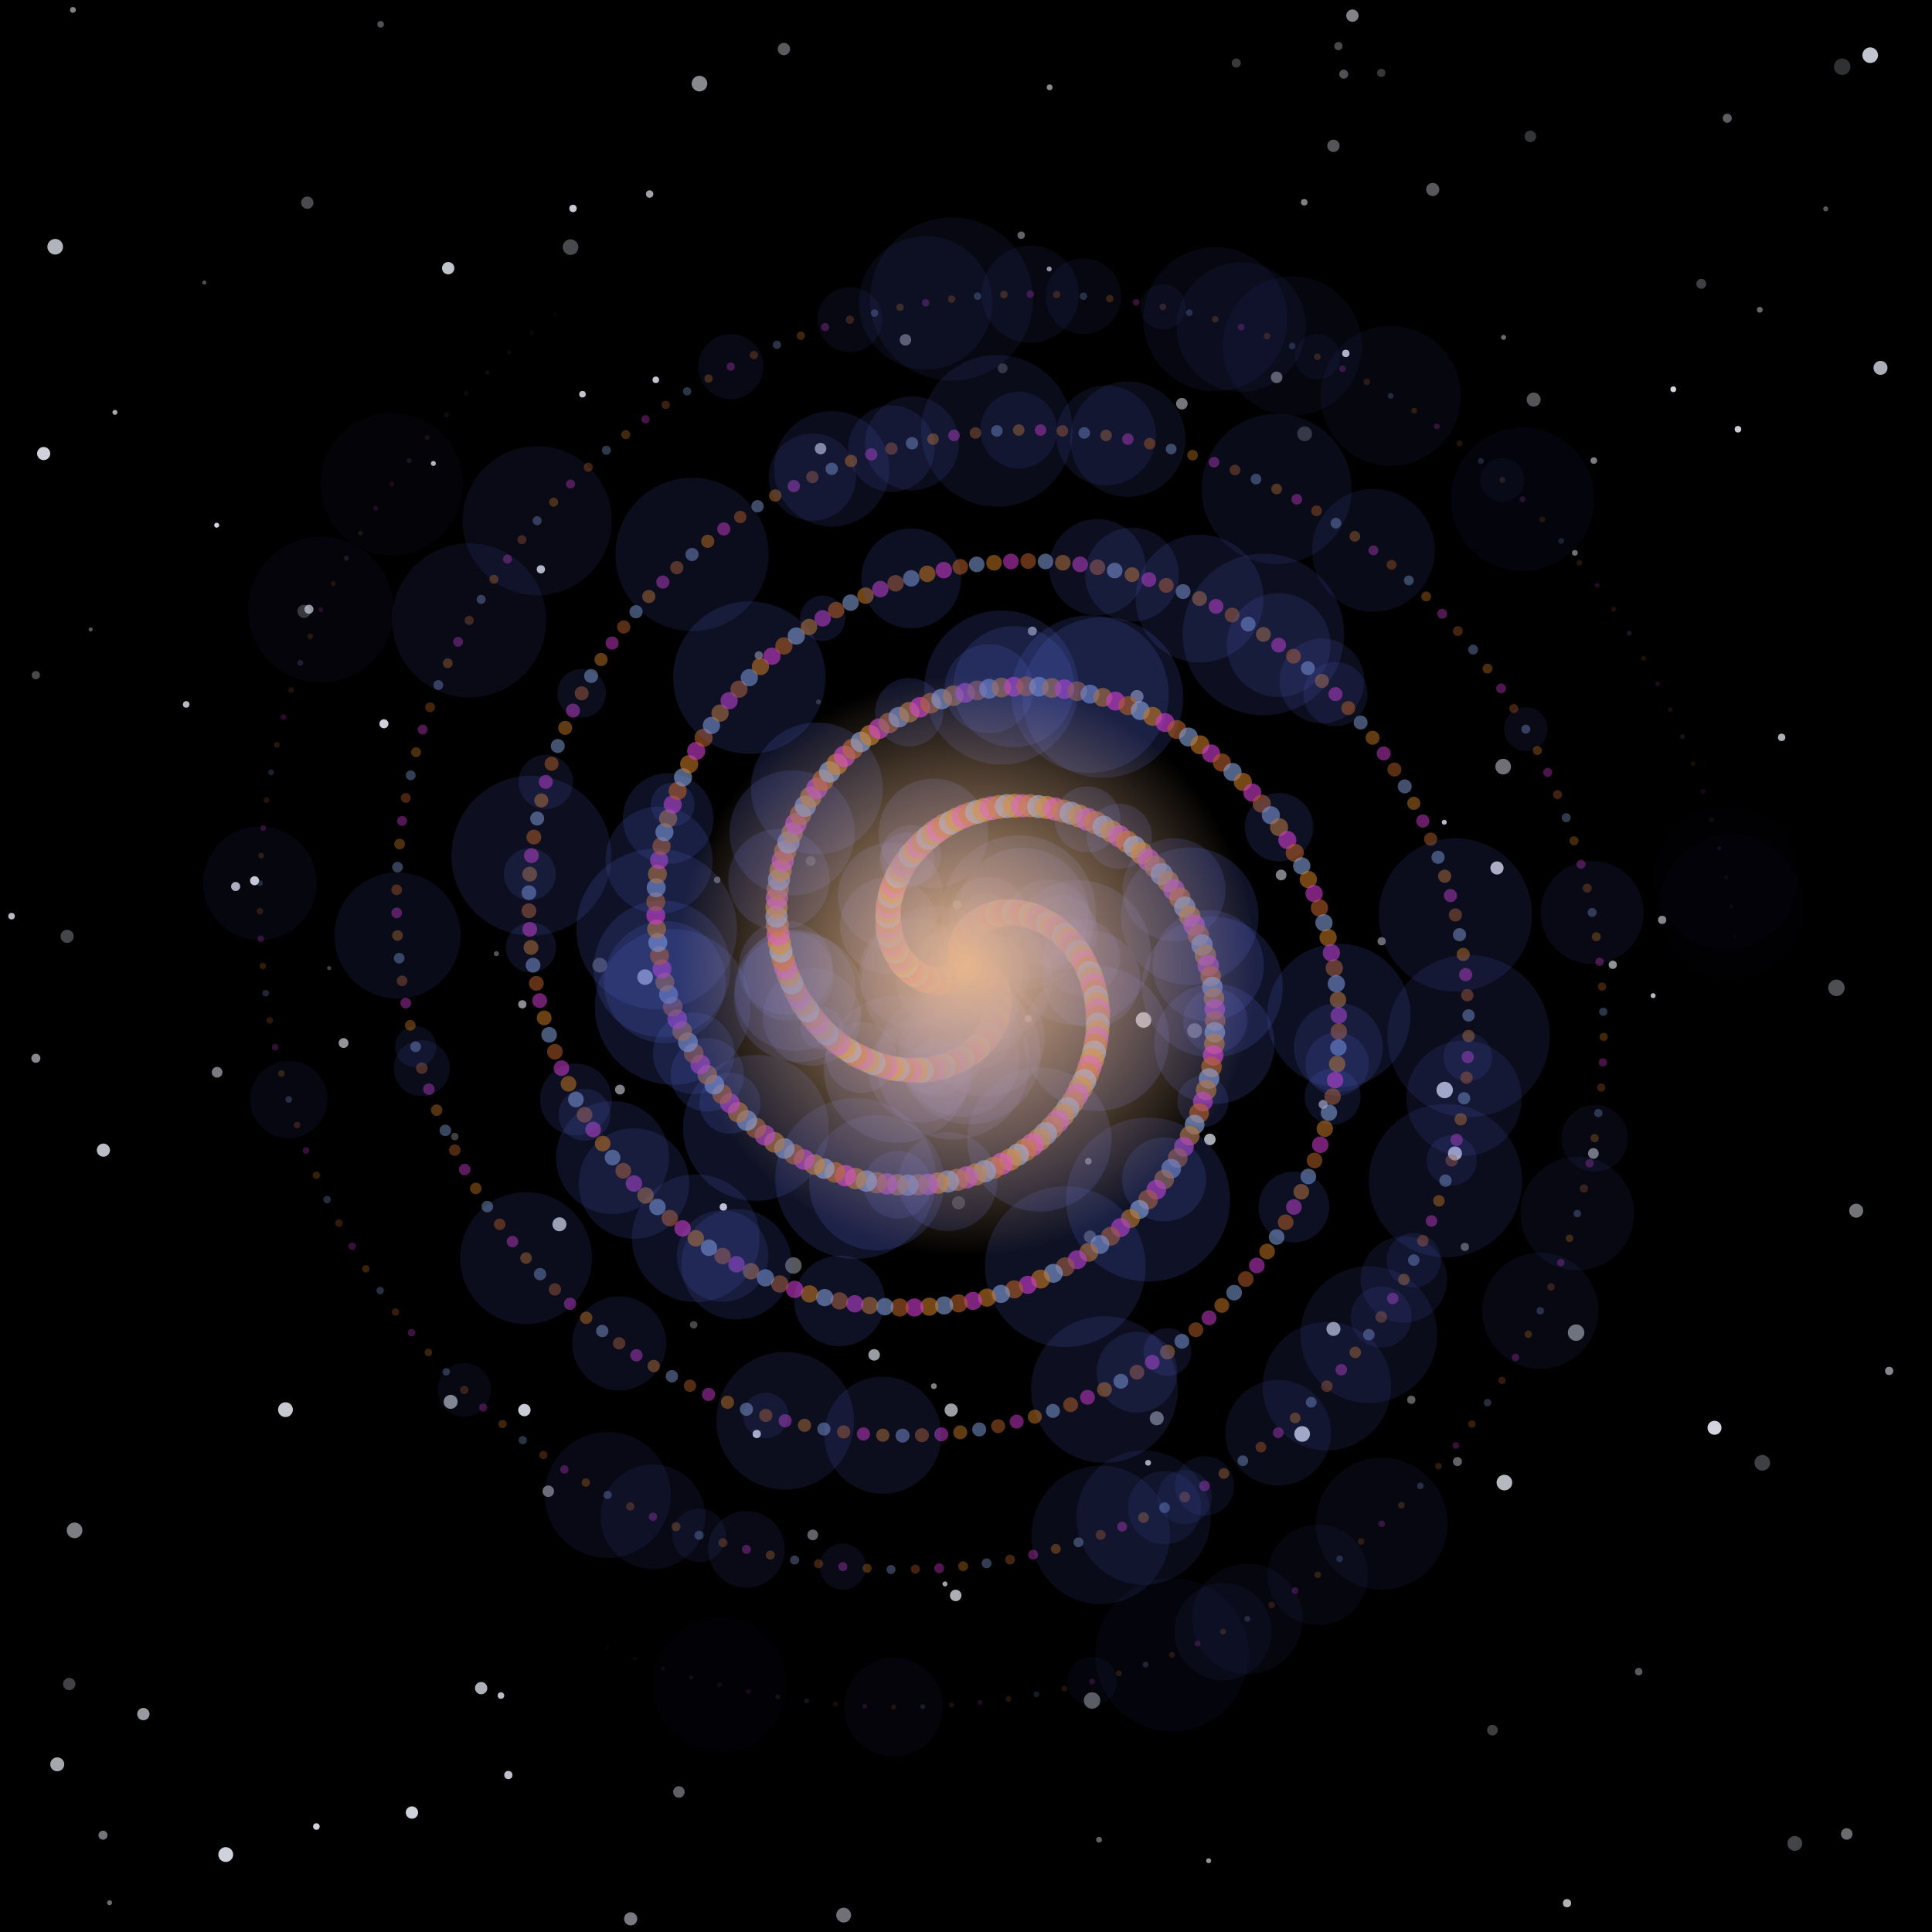 <svg xmlns="http://www.w3.org/2000/svg" width="469" height="469" viewBox="0 0 469 469"> <rect width="100%" height="100%" fill="#000000"></rect> <circle cx="232" cy="387.3" r="1.4" fill="#d3d6df" opacity="0.81"></circle><circle cx="435.7" cy="447.5" r="1.8" fill="#d3d6df" opacity="0.32"></circle><circle cx="450.6" cy="293.9" r="1.7" fill="#d3d6df" opacity="0.54"></circle><circle cx="54.8" cy="450.2" r="1.8" fill="#d3d6df" opacity="0.98"></circle><circle cx="397.8" cy="405.8" r="0.9" fill="#d3d6df" opacity="0.42"></circle><circle cx="49.6" cy="68.6" r="0.5" fill="#d3d6df" opacity="0.38"></circle><circle cx="278.7" cy="355.1" r="0.7" fill="#d3d6df" opacity="0.82"></circle><circle cx="126.8" cy="243.8" r="1" fill="#d3d6df" opacity="0.66"></circle><circle cx="108.8" cy="65.1" r="1.5" fill="#d3d6df" opacity="0.91"></circle><circle cx="69.3" cy="342.2" r="1.8" fill="#d3d6df" opacity="0.94"></circle><circle cx="265.1" cy="412.8" r="2" fill="#d3d6df" opacity="0.43"></circle><circle cx="324.9" cy="11.2" r="1" fill="#d3d6df" opacity="0.34"></circle><circle cx="300.1" cy="15.3" r="1.1" fill="#d3d6df" opacity="0.27"></circle><circle cx="8.7" cy="256.9" r="1.1" fill="#d3d6df" opacity="0.64"></circle><circle cx="127.3" cy="342.3" r="1.5" fill="#d3d6df" opacity="0.95"></circle><circle cx="316.6" cy="49.1" r="0.8" fill="#d3d6df" opacity="0.6"></circle><circle cx="321.2" cy="268.1" r="1.1" fill="#d3d6df" opacity="0.6"></circle><circle cx="8.7" cy="163.9" r="1" fill="#d3d6df" opacity="0.34"></circle><circle cx="139.1" cy="50.6" r="0.9" fill="#d3d6df" opacity="0.94"></circle><circle cx="27.9" cy="100.1" r="0.6" fill="#d3d6df" opacity="0.79"></circle><circle cx="184.2" cy="159.1" r="1" fill="#d3d6df" opacity="0.46"></circle><circle cx="133.1" cy="362" r="1.4" fill="#d3d6df" opacity="0.52"></circle><circle cx="309.9" cy="91.6" r="1.4" fill="#d3d6df" opacity="0.45"></circle><circle cx="22" cy="152.8" r="0.5" fill="#d3d6df" opacity="0.4"></circle><circle cx="382.6" cy="323.5" r="2" fill="#d3d6df" opacity="0.54"></circle><circle cx="75" cy="147.9" r="1.1" fill="#d3d6df" opacity="0.71"></circle><circle cx="372.3" cy="97" r="1.7" fill="#d3d6df" opacity="0.4"></circle><circle cx="100" cy="440" r="1.5" fill="#d3d6df" opacity="0.98"></circle><circle cx="93.2" cy="175.7" r="1.1" fill="#d3d6df" opacity="0.98"></circle><circle cx="293.7" cy="276.6" r="1.4" fill="#d3d6df" opacity="0.79"></circle><circle cx="456.5" cy="89.3" r="1.7" fill="#d3d6df" opacity="0.81"></circle><circle cx="17.7" cy="2.4" r="0.7" fill="#d3d6df" opacity="0.61"></circle><circle cx="353.2" cy="280" r="1.7" fill="#d3d6df" opacity="0.88"></circle><circle cx="73.8" cy="148.4" r="1.6" fill="#d3d6df" opacity="0.26"></circle><circle cx="83.4" cy="253.2" r="1.2" fill="#d3d6df" opacity="0.69"></circle><circle cx="445.8" cy="239.8" r="2" fill="#d3d6df" opacity="0.37"></circle><circle cx="458.6" cy="332.8" r="1" fill="#d3d6df" opacity="0.63"></circle><circle cx="34.8" cy="416.1" r="1.5" fill="#d3d6df" opacity="0.72"></circle><circle cx="18.1" cy="371.5" r="1.9" fill="#d3d6df" opacity="0.59"></circle><circle cx="403.5" cy="223.3" r="1" fill="#d3d6df" opacity="0.64"></circle><circle cx="232.7" cy="292" r="1.6" fill="#d3d6df" opacity="0.24"></circle><circle cx="196.8" cy="209" r="1.2" fill="#d3d6df" opacity="0.25"></circle><circle cx="192.6" cy="307.2" r="2" fill="#d3d6df" opacity="0.41"></circle><circle cx="335.3" cy="17.7" r="1" fill="#d3d6df" opacity="0.26"></circle><circle cx="280.8" cy="344.3" r="1.7" fill="#d3d6df" opacity="0.49"></circle><circle cx="204.8" cy="464.9" r="1.8" fill="#d3d6df" opacity="0.53"></circle><circle cx="232.4" cy="219.6" r="1.1" fill="#d3d6df" opacity="0.46"></circle><circle cx="135.8" cy="297.2" r="1.7" fill="#d3d6df" opacity="0.79"></circle><circle cx="353.8" cy="354.8" r="1.1" fill="#d3d6df" opacity="0.46"></circle><circle cx="16.8" cy="408.8" r="1.5" fill="#d3d6df" opacity="0.31"></circle><circle cx="175.6" cy="293" r="0.9" fill="#d3d6df" opacity="0.99"></circle><circle cx="157.7" cy="47.1" r="0.9" fill="#d3d6df" opacity="0.75"></circle><circle cx="382.3" cy="134.2" r="0.7" fill="#d3d6df" opacity="0.53"></circle><circle cx="229.4" cy="384.5" r="0.6" fill="#d3d6df" opacity="0.76"></circle><circle cx="249.6" cy="247.3" r="0.9" fill="#d3d6df" opacity="0.65"></circle><circle cx="159.2" cy="92.2" r="0.8" fill="#d3d6df" opacity="0.92"></circle><circle cx="276" cy="169.1" r="1.6" fill="#d3d6df" opacity="0.54"></circle><circle cx="350.7" cy="264.6" r="2" fill="#d3d6df" opacity="0.89"></circle><circle cx="13.4" cy="59.9" r="1.9" fill="#d3d6df" opacity="0.84"></circle><circle cx="427.2" cy="75.2" r="0.7" fill="#d3d6df" opacity="0.48"></circle><circle cx="328.3" cy="3.8" r="1.5" fill="#d3d6df" opacity="0.61"></circle><circle cx="110.4" cy="275.9" r="0.9" fill="#d3d6df" opacity="0.29"></circle><circle cx="116.8" cy="409.8" r="1.5" fill="#d3d6df" opacity="0.82"></circle><circle cx="386.8" cy="280" r="1.3" fill="#d3d6df" opacity="0.56"></circle><circle cx="419.3" cy="28.7" r="1.1" fill="#d3d6df" opacity="0.44"></circle><circle cx="121.6" cy="411.6" r="0.8" fill="#d3d6df" opacity="0.88"></circle><circle cx="371.5" cy="33.1" r="1.4" fill="#d3d6df" opacity="0.25"></circle><circle cx="141.4" cy="95.7" r="0.8" fill="#d3d6df" opacity="0.92"></circle><circle cx="316.1" cy="348.1" r="1.9" fill="#d3d6df" opacity="0.89"></circle><circle cx="347.8" cy="46" r="1.6" fill="#d3d6df" opacity="0.41"></circle><circle cx="421.9" cy="104.2" r="0.8" fill="#d3d6df" opacity="0.96"></circle><circle cx="416.2" cy="346.6" r="1.7" fill="#d3d6df" opacity="0.99"></circle><circle cx="350.6" cy="199.6" r="0.6" fill="#d3d6df" opacity="0.87"></circle><circle cx="153.1" cy="465.8" r="1.6" fill="#d3d6df" opacity="0.57"></circle><circle cx="226.7" cy="336.5" r="0.7" fill="#d3d6df" opacity="0.59"></circle><circle cx="401.3" cy="241.7" r="0.6" fill="#d3d6df" opacity="0.86"></circle><circle cx="123.4" cy="430.9" r="1" fill="#d3d6df" opacity="0.9"></circle><circle cx="52.6" cy="127.5" r="0.6" fill="#d3d6df" opacity="1"></circle><circle cx="131.3" cy="138.2" r="1" fill="#d3d6df" opacity="0.9"></circle><circle cx="183.7" cy="348.1" r="1" fill="#d3d6df" opacity="0.92"></circle><circle cx="212.2" cy="328.9" r="1.4" fill="#d3d6df" opacity="0.73"></circle><circle cx="169.8" cy="20.3" r="1.9" fill="#d3d6df" opacity="0.64"></circle><circle cx="386.9" cy="111.8" r="0.8" fill="#d3d6df" opacity="0.58"></circle><circle cx="2.8" cy="222.4" r="0.8" fill="#d3d6df" opacity="0.87"></circle><circle cx="25.1" cy="279.2" r="1.6" fill="#d3d6df" opacity="0.88"></circle><circle cx="363.4" cy="210.7" r="1.6" fill="#d3d6df" opacity="0.87"></circle><circle cx="432.5" cy="179" r="0.9" fill="#d3d6df" opacity="0.82"></circle><circle cx="57.2" cy="215.2" r="1.1" fill="#d3d6df" opacity="0.84"></circle><circle cx="10.6" cy="110.1" r="1.6" fill="#d3d6df" opacity="0.98"></circle><circle cx="342.6" cy="339.8" r="1" fill="#d3d6df" opacity="0.44"></circle><circle cx="16.3" cy="227.3" r="1.6" fill="#d3d6df" opacity="0.33"></circle><circle cx="92.4" cy="5.9" r="0.8" fill="#d3d6df" opacity="0.38"></circle><circle cx="250.6" cy="153.2" r="1.1" fill="#d3d6df" opacity="0.64"></circle><circle cx="290" cy="250.2" r="1.8" fill="#d3d6df" opacity="0.48"></circle><circle cx="13.9" cy="428.3" r="1.7" fill="#d3d6df" opacity="0.78"></circle><circle cx="427.8" cy="355.1" r="1.9" fill="#d3d6df" opacity="0.3"></circle><circle cx="164.8" cy="435" r="1.4" fill="#d3d6df" opacity="0.45"></circle><circle cx="413" cy="68.9" r="1.2" fill="#d3d6df" opacity="0.3"></circle><circle cx="447.2" cy="16.2" r="2" fill="#d3d6df" opacity="0.23"></circle><circle cx="266.8" cy="446.6" r="0.7" fill="#d3d6df" opacity="0.46"></circle><circle cx="168.4" cy="321.6" r="0.9" fill="#d3d6df" opacity="0.33"></circle><circle cx="326.7" cy="85.8" r="0.9" fill="#d3d6df" opacity="0.89"></circle><circle cx="311" cy="212.4" r="1.3" fill="#d3d6df" opacity="0.6"></circle><circle cx="109.4" cy="340.3" r="1.7" fill="#d3d6df" opacity="0.64"></circle><circle cx="76.8" cy="443.4" r="0.8" fill="#d3d6df" opacity="0.97"></circle><circle cx="199.2" cy="108.9" r="1.4" fill="#d3d6df" opacity="0.69"></circle><circle cx="365" cy="81.9" r="0.6" fill="#d3d6df" opacity="0.5"></circle><circle cx="264.6" cy="300.2" r="1.5" fill="#d3d6df" opacity="0.35"></circle><circle cx="74.6" cy="49.2" r="1.5" fill="#d3d6df" opacity="0.35"></circle><circle cx="286.9" cy="98" r="1.4" fill="#d3d6df" opacity="0.55"></circle><circle cx="156.6" cy="237.2" r="1.9" fill="#d3d6df" opacity="0.83"></circle><circle cx="380.4" cy="462" r="1" fill="#d3d6df" opacity="0.83"></circle><circle cx="364.9" cy="186.1" r="1.9" fill="#d3d6df" opacity="0.53"></circle><circle cx="448.3" cy="445.2" r="1.4" fill="#d3d6df" opacity="0.5"></circle><circle cx="25" cy="445.5" r="1.1" fill="#d3d6df" opacity="0.54"></circle><circle cx="326.2" cy="18" r="1.1" fill="#d3d6df" opacity="0.38"></circle><circle cx="79.9" cy="235" r="0.5" fill="#d3d6df" opacity="0.3"></circle><circle cx="145.6" cy="234.3" r="1.8" fill="#d3d6df" opacity="0.32"></circle><circle cx="264.2" cy="281.9" r="0.8" fill="#d3d6df" opacity="0.53"></circle><circle cx="391.5" cy="234.2" r="1" fill="#d3d6df" opacity="0.68"></circle><circle cx="105.2" cy="112.5" r="0.6" fill="#d3d6df" opacity="0.86"></circle><circle cx="323.7" cy="322.6" r="1.7" fill="#d3d6df" opacity="0.77"></circle><circle cx="61.8" cy="213.8" r="1.1" fill="#d3d6df" opacity="0.97"></circle><circle cx="454" cy="13.4" r="1.9" fill="#d3d6df" opacity="0.92"></circle><circle cx="293.4" cy="451.7" r="0.6" fill="#d3d6df" opacity="0.69"></circle><circle cx="230.9" cy="342.3" r="1.6" fill="#d3d6df" opacity="0.74"></circle><circle cx="362.3" cy="420" r="1.3" fill="#d3d6df" opacity="0.29"></circle><circle cx="45.2" cy="171" r="0.8" fill="#d3d6df" opacity="0.87"></circle><circle cx="150.5" cy="264.5" r="1.2" fill="#d3d6df" opacity="0.6"></circle><circle cx="198.7" cy="170.4" r="0.6" fill="#d3d6df" opacity="0.22"></circle><circle cx="26.6" cy="461.9" r="0.6" fill="#d3d6df" opacity="0.51"></circle><circle cx="254.7" cy="65.3" r="0.6" fill="#d3d6df" opacity="0.71"></circle><circle cx="323.7" cy="35.4" r="1.5" fill="#d3d6df" opacity="0.4"></circle><circle cx="443.2" cy="50.7" r="0.6" fill="#d3d6df" opacity="0.41"></circle><circle cx="243.4" cy="89.4" r="1.2" fill="#d3d6df" opacity="0.23"></circle><circle cx="365.2" cy="359.9" r="1.9" fill="#d3d6df" opacity="0.86"></circle><circle cx="120.5" cy="231.5" r="0.6" fill="#d3d6df" opacity="0.4"></circle><circle cx="355.6" cy="302.7" r="1" fill="#d3d6df" opacity="0.42"></circle><circle cx="254.8" cy="21.2" r="0.7" fill="#d3d6df" opacity="0.65"></circle><circle cx="197.3" cy="372.6" r="1.3" fill="#d3d6df" opacity="0.46"></circle><circle cx="335.4" cy="228.5" r="1" fill="#d3d6df" opacity="0.49"></circle><circle cx="174.1" cy="213.6" r="0.8" fill="#d3d6df" opacity="0.41"></circle><circle cx="219.8" cy="82.5" r="1.4" fill="#d3d6df" opacity="0.45"></circle><circle cx="190.3" cy="11.9" r="1.5" fill="#d3d6df" opacity="0.42"></circle><circle cx="406.2" cy="94.5" r="0.7" fill="#d3d6df" opacity="1"></circle><circle cx="52.7" cy="260.3" r="1.3" fill="#d3d6df" opacity="0.57"></circle><circle cx="247.9" cy="57.1" r="0.9" fill="#d3d6df" opacity="0.46"></circle><circle cx="138.5" cy="60" r="1.9" fill="#d3d6df" opacity="0.34"></circle><circle cx="277.6" cy="247.6" r="1.9" fill="#d3d6df" opacity="0.9"></circle><circle cx="316.7" cy="105.3" r="1.8" fill="#d3d6df" opacity="0.24"></circle> <circle cx="234.5" cy="234.5" r="3.5" fill="#84a1db" opacity="0.8"></circle><circle cx="235.1" cy="234.5" r="3.5" fill="#c37624" opacity="0.8"></circle><circle cx="235.7" cy="234.6" r="3.5" fill="#d03cd0" opacity="0.8"></circle><circle cx="235.7" cy="234.6" r="6.8" fill="#5262cb" opacity="0.24"></circle><circle cx="236.4" cy="234.8" r="3.5" fill="#b35e29" opacity="0.8"></circle><circle cx="237" cy="234.9" r="3.5" fill="#84a1db" opacity="0.79"></circle><circle cx="237.5" cy="235.2" r="3.4" fill="#c37624" opacity="0.79"></circle><circle cx="238.1" cy="235.5" r="3.4" fill="#d03cd0" opacity="0.79"></circle><circle cx="238.7" cy="235.9" r="3.4" fill="#b35e29" opacity="0.79"></circle><circle cx="238.7" cy="235.9" r="9.7" fill="#5262cb" opacity="0.24"></circle><circle cx="239.2" cy="236.3" r="3.4" fill="#84a1db" opacity="0.79"></circle><circle cx="239.7" cy="236.7" r="3.4" fill="#c37624" opacity="0.79"></circle><circle cx="239.7" cy="236.7" r="10.2" fill="#5262cb" opacity="0.24"></circle><circle cx="240.1" cy="237.2" r="3.4" fill="#d03cd0" opacity="0.79"></circle><circle cx="240.6" cy="237.8" r="3.4" fill="#b35e29" opacity="0.79"></circle><circle cx="240.6" cy="237.8" r="14.9" fill="#5262cb" opacity="0.24"></circle><circle cx="240.9" cy="238.4" r="3.4" fill="#84a1db" opacity="0.78"></circle><circle cx="241.3" cy="239" r="3.4" fill="#c37624" opacity="0.78"></circle><circle cx="241.6" cy="239.7" r="3.4" fill="#d03cd0" opacity="0.78"></circle><circle cx="241.8" cy="240.4" r="3.3" fill="#b35e29" opacity="0.78"></circle><circle cx="242" cy="241.1" r="3.3" fill="#84a1db" opacity="0.78"></circle><circle cx="242.2" cy="241.9" r="3.3" fill="#c37624" opacity="0.78"></circle><circle cx="242.3" cy="242.7" r="3.3" fill="#d03cd0" opacity="0.78"></circle><circle cx="242.3" cy="243.5" r="3.3" fill="#b35e29" opacity="0.77"></circle><circle cx="242.3" cy="244.3" r="3.3" fill="#84a1db" opacity="0.77"></circle><circle cx="242.3" cy="244.3" r="5" fill="#5262cb" opacity="0.23"></circle><circle cx="242.2" cy="245.1" r="3.3" fill="#c37624" opacity="0.77"></circle><circle cx="242" cy="246" r="3.3" fill="#d03cd0" opacity="0.77"></circle><circle cx="242" cy="246" r="5" fill="#5262cb" opacity="0.23"></circle><circle cx="241.8" cy="246.9" r="3.3" fill="#b35e29" opacity="0.77"></circle><circle cx="241.6" cy="247.7" r="3.3" fill="#84a1db" opacity="0.77"></circle><circle cx="241.6" cy="247.7" r="7.5" fill="#5262cb" opacity="0.23"></circle><circle cx="241.2" cy="248.6" r="3.3" fill="#c37624" opacity="0.77"></circle><circle cx="240.8" cy="249.5" r="3.2" fill="#d03cd0" opacity="0.76"></circle><circle cx="240.4" cy="250.3" r="3.2" fill="#b35e29" opacity="0.76"></circle><circle cx="239.9" cy="251.2" r="3.2" fill="#84a1db" opacity="0.76"></circle><circle cx="239.3" cy="252" r="3.2" fill="#c37624" opacity="0.76"></circle><circle cx="239.3" cy="252" r="14.3" fill="#5262cb" opacity="0.23"></circle><circle cx="238.6" cy="252.8" r="3.2" fill="#d03cd0" opacity="0.76"></circle><circle cx="238.6" cy="252.8" r="6.5" fill="#5262cb" opacity="0.23"></circle><circle cx="237.9" cy="253.6" r="3.2" fill="#b35e29" opacity="0.76"></circle><circle cx="237.1" cy="254.3" r="3.2" fill="#84a1db" opacity="0.76"></circle><circle cx="236.3" cy="255.1" r="3.2" fill="#c37624" opacity="0.75"></circle><circle cx="235.4" cy="255.7" r="3.2" fill="#d03cd0" opacity="0.75"></circle><circle cx="235.4" cy="255.7" r="17.2" fill="#5262cb" opacity="0.23"></circle><circle cx="234.4" cy="256.4" r="3.1" fill="#b35e29" opacity="0.75"></circle><circle cx="233.4" cy="257" r="3.1" fill="#84a1db" opacity="0.75"></circle><circle cx="233.4" cy="257" r="14.1" fill="#5262cb" opacity="0.23"></circle><circle cx="232.4" cy="257.5" r="3.1" fill="#c37624" opacity="0.75"></circle><circle cx="232.4" cy="257.5" r="5.8" fill="#5262cb" opacity="0.22"></circle><circle cx="231.3" cy="258" r="3.1" fill="#d03cd0" opacity="0.75"></circle><circle cx="231.3" cy="258" r="18.6" fill="#5262cb" opacity="0.22"></circle><circle cx="230.1" cy="258.5" r="3.1" fill="#b35e29" opacity="0.75"></circle><circle cx="228.9" cy="258.9" r="3.1" fill="#84a1db" opacity="0.74"></circle><circle cx="227.6" cy="259.2" r="3.1" fill="#c37624" opacity="0.74"></circle><circle cx="227.6" cy="259.2" r="7.1" fill="#5262cb" opacity="0.22"></circle><circle cx="226.3" cy="259.5" r="3.1" fill="#d03cd0" opacity="0.74"></circle><circle cx="225" cy="259.7" r="3.1" fill="#b35e29" opacity="0.74"></circle><circle cx="225" cy="259.7" r="5.9" fill="#5262cb" opacity="0.22"></circle><circle cx="223.6" cy="259.8" r="3.1" fill="#84a1db" opacity="0.74"></circle><circle cx="223.6" cy="259.8" r="12.7" fill="#5262cb" opacity="0.22"></circle><circle cx="222.3" cy="259.8" r="3" fill="#c37624" opacity="0.74"></circle><circle cx="220.8" cy="259.8" r="3" fill="#d03cd0" opacity="0.74"></circle><circle cx="219.4" cy="259.7" r="3" fill="#b35e29" opacity="0.73"></circle><circle cx="217.9" cy="259.5" r="3" fill="#84a1db" opacity="0.73"></circle><circle cx="217.9" cy="259.5" r="17.9" fill="#5262cb" opacity="0.22"></circle><circle cx="216.5" cy="259.3" r="3" fill="#c37624" opacity="0.73"></circle><circle cx="215" cy="258.9" r="3" fill="#d03cd0" opacity="0.73"></circle><circle cx="213.5" cy="258.5" r="3" fill="#b35e29" opacity="0.73"></circle><circle cx="212" cy="258" r="3" fill="#84a1db" opacity="0.73"></circle><circle cx="210.6" cy="257.4" r="3" fill="#c37624" opacity="0.73"></circle><circle cx="209.1" cy="256.7" r="3" fill="#d03cd0" opacity="0.72"></circle><circle cx="209.1" cy="256.7" r="8.6" fill="#5262cb" opacity="0.22"></circle><circle cx="207.6" cy="256" r="3" fill="#b35e29" opacity="0.72"></circle><circle cx="206.2" cy="255.1" r="2.9" fill="#84a1db" opacity="0.72"></circle><circle cx="204.8" cy="254.2" r="2.9" fill="#c37624" opacity="0.72"></circle><circle cx="203.4" cy="253.2" r="2.9" fill="#d03cd0" opacity="0.72"></circle><circle cx="202.1" cy="252.1" r="2.9" fill="#b35e29" opacity="0.72"></circle><circle cx="200.7" cy="250.9" r="2.9" fill="#84a1db" opacity="0.72"></circle><circle cx="199.5" cy="249.6" r="2.9" fill="#c37624" opacity="0.71"></circle><circle cx="199.5" cy="249.6" r="5.2" fill="#5262cb" opacity="0.21"></circle><circle cx="198.3" cy="248.3" r="2.9" fill="#d03cd0" opacity="0.71"></circle><circle cx="197.1" cy="246.8" r="2.9" fill="#b35e29" opacity="0.71"></circle><circle cx="197.1" cy="246.8" r="11.9" fill="#5262cb" opacity="0.21"></circle><circle cx="196" cy="245.3" r="2.9" fill="#84a1db" opacity="0.71"></circle><circle cx="194.9" cy="243.8" r="2.9" fill="#c37624" opacity="0.71"></circle><circle cx="193.9" cy="242.1" r="2.8" fill="#d03cd0" opacity="0.71"></circle><circle cx="193.9" cy="242.1" r="15.7" fill="#5262cb" opacity="0.21"></circle><circle cx="193" cy="240.4" r="2.8" fill="#b35e29" opacity="0.71"></circle><circle cx="193" cy="240.4" r="14.7" fill="#5262cb" opacity="0.21"></circle><circle cx="192.2" cy="238.6" r="2.8" fill="#84a1db" opacity="0.7"></circle><circle cx="191.4" cy="236.8" r="2.8" fill="#c37624" opacity="0.7"></circle><circle cx="191.4" cy="236.8" r="11" fill="#5262cb" opacity="0.21"></circle><circle cx="190.7" cy="234.9" r="2.8" fill="#d03cd0" opacity="0.7"></circle><circle cx="190.7" cy="234.9" r="11.4" fill="#5262cb" opacity="0.21"></circle><circle cx="190.1" cy="232.9" r="2.8" fill="#b35e29" opacity="0.7"></circle><circle cx="189.6" cy="230.9" r="2.8" fill="#84a1db" opacity="0.7"></circle><circle cx="189.2" cy="228.9" r="2.8" fill="#c37624" opacity="0.7"></circle><circle cx="188.9" cy="226.8" r="2.8" fill="#d03cd0" opacity="0.69"></circle><circle cx="188.7" cy="224.6" r="2.8" fill="#b35e29" opacity="0.69"></circle><circle cx="188.5" cy="222.5" r="2.7" fill="#84a1db" opacity="0.69"></circle><circle cx="188.5" cy="220.3" r="2.7" fill="#c37624" opacity="0.69"></circle><circle cx="188.6" cy="218" r="2.7" fill="#d03cd0" opacity="0.69"></circle><circle cx="188.8" cy="215.8" r="2.7" fill="#b35e29" opacity="0.69"></circle><circle cx="189.1" cy="213.5" r="2.7" fill="#84a1db" opacity="0.69"></circle><circle cx="189.1" cy="213.5" r="12.3" fill="#5262cb" opacity="0.21"></circle><circle cx="189.5" cy="211.3" r="2.7" fill="#c37624" opacity="0.68"></circle><circle cx="190" cy="209" r="2.7" fill="#d03cd0" opacity="0.68"></circle><circle cx="190.6" cy="206.7" r="2.7" fill="#b35e29" opacity="0.68"></circle><circle cx="191.4" cy="204.5" r="2.7" fill="#84a1db" opacity="0.68"></circle><circle cx="192.3" cy="202.2" r="2.6" fill="#c37624" opacity="0.68"></circle><circle cx="192.3" cy="202.2" r="15.2" fill="#5262cb" opacity="0.2"></circle><circle cx="193.2" cy="200" r="2.6" fill="#d03cd0" opacity="0.68"></circle><circle cx="194.3" cy="197.8" r="2.6" fill="#b35e29" opacity="0.67"></circle><circle cx="195.5" cy="195.7" r="2.6" fill="#84a1db" opacity="0.67"></circle><circle cx="196.8" cy="193.5" r="2.6" fill="#c37624" opacity="0.67"></circle><circle cx="198.3" cy="191.4" r="2.6" fill="#d03cd0" opacity="0.67"></circle><circle cx="198.3" cy="191.4" r="16" fill="#5262cb" opacity="0.2"></circle><circle cx="199.8" cy="189.4" r="2.6" fill="#b35e29" opacity="0.67"></circle><circle cx="201.4" cy="187.4" r="2.6" fill="#84a1db" opacity="0.67"></circle><circle cx="203.2" cy="185.5" r="2.6" fill="#c37624" opacity="0.66"></circle><circle cx="205" cy="183.6" r="2.6" fill="#d03cd0" opacity="0.66"></circle><circle cx="207" cy="181.8" r="2.5" fill="#b35e29" opacity="0.66"></circle><circle cx="209" cy="180.1" r="2.5" fill="#84a1db" opacity="0.66"></circle><circle cx="211.2" cy="178.5" r="2.5" fill="#c37624" opacity="0.66"></circle><circle cx="213.4" cy="176.9" r="2.5" fill="#d03cd0" opacity="0.66"></circle><circle cx="215.8" cy="175.5" r="2.5" fill="#b35e29" opacity="0.65"></circle><circle cx="218.2" cy="174.1" r="2.5" fill="#84a1db" opacity="0.65"></circle><circle cx="220.7" cy="172.9" r="2.5" fill="#c37624" opacity="0.65"></circle><circle cx="220.7" cy="172.9" r="8.3" fill="#5262cb" opacity="0.2"></circle><circle cx="223.3" cy="171.7" r="2.5" fill="#d03cd0" opacity="0.65"></circle><circle cx="225.9" cy="170.7" r="2.5" fill="#b35e29" opacity="0.65"></circle><circle cx="228.6" cy="169.7" r="2.5" fill="#84a1db" opacity="0.65"></circle><circle cx="231.4" cy="168.9" r="2.5" fill="#c37624" opacity="0.64"></circle><circle cx="234.3" cy="168.2" r="2.4" fill="#d03cd0" opacity="0.64"></circle><circle cx="237.2" cy="167.6" r="2.4" fill="#b35e29" opacity="0.64"></circle><circle cx="240.1" cy="167.2" r="2.4" fill="#84a1db" opacity="0.64"></circle><circle cx="240.1" cy="167.2" r="10.8" fill="#5262cb" opacity="0.19"></circle><circle cx="243.1" cy="166.9" r="2.4" fill="#c37624" opacity="0.64"></circle><circle cx="243.1" cy="166.9" r="18.7" fill="#5262cb" opacity="0.19"></circle><circle cx="246.1" cy="166.7" r="2.4" fill="#d03cd0" opacity="0.64"></circle><circle cx="246.1" cy="166.7" r="14.7" fill="#5262cb" opacity="0.19"></circle><circle cx="249.1" cy="166.6" r="2.4" fill="#b35e29" opacity="0.63"></circle><circle cx="252.2" cy="166.7" r="2.4" fill="#84a1db" opacity="0.63"></circle><circle cx="255.3" cy="167" r="2.4" fill="#c37624" opacity="0.63"></circle><circle cx="258.4" cy="167.3" r="2.4" fill="#d03cd0" opacity="0.63"></circle><circle cx="261.5" cy="167.8" r="2.4" fill="#b35e29" opacity="0.63"></circle><circle cx="264.6" cy="168.5" r="2.3" fill="#84a1db" opacity="0.63"></circle><circle cx="264.6" cy="168.5" r="19.1" fill="#5262cb" opacity="0.19"></circle><circle cx="267.7" cy="169.3" r="2.3" fill="#c37624" opacity="0.62"></circle><circle cx="267.7" cy="169.3" r="19.5" fill="#5262cb" opacity="0.19"></circle><circle cx="270.8" cy="170.2" r="2.3" fill="#d03cd0" opacity="0.62"></circle><circle cx="273.8" cy="171.3" r="2.3" fill="#b35e29" opacity="0.62"></circle><circle cx="276.8" cy="172.5" r="2.3" fill="#84a1db" opacity="0.62"></circle><circle cx="279.8" cy="173.9" r="2.3" fill="#c37624" opacity="0.62"></circle><circle cx="282.8" cy="175.4" r="2.3" fill="#d03cd0" opacity="0.62"></circle><circle cx="285.7" cy="177.1" r="2.3" fill="#b35e29" opacity="0.61"></circle><circle cx="288.5" cy="178.9" r="2.3" fill="#84a1db" opacity="0.61"></circle><circle cx="291.3" cy="180.8" r="2.3" fill="#c37624" opacity="0.61"></circle><circle cx="294" cy="182.9" r="2.2" fill="#d03cd0" opacity="0.61"></circle><circle cx="296.6" cy="185.1" r="2.2" fill="#b35e29" opacity="0.61"></circle><circle cx="299.2" cy="187.4" r="2.2" fill="#84a1db" opacity="0.61"></circle><circle cx="301.7" cy="189.8" r="2.2" fill="#c37624" opacity="0.6"></circle><circle cx="304" cy="192.4" r="2.2" fill="#d03cd0" opacity="0.6"></circle><circle cx="306.3" cy="195.1" r="2.2" fill="#b35e29" opacity="0.6"></circle><circle cx="308.5" cy="197.9" r="2.2" fill="#84a1db" opacity="0.6"></circle><circle cx="310.5" cy="200.8" r="2.2" fill="#c37624" opacity="0.6"></circle><circle cx="310.5" cy="200.8" r="8.3" fill="#5262cb" opacity="0.18"></circle><circle cx="312.5" cy="203.9" r="2.2" fill="#d03cd0" opacity="0.6"></circle><circle cx="314.3" cy="207" r="2.2" fill="#b35e29" opacity="0.59"></circle><circle cx="316" cy="210.2" r="2.1" fill="#84a1db" opacity="0.59"></circle><circle cx="317.6" cy="213.5" r="2.1" fill="#c37624" opacity="0.59"></circle><circle cx="319" cy="216.9" r="2.1" fill="#d03cd0" opacity="0.59"></circle><circle cx="320.3" cy="220.4" r="2.1" fill="#b35e29" opacity="0.59"></circle><circle cx="321.4" cy="224" r="2.1" fill="#84a1db" opacity="0.58"></circle><circle cx="322.4" cy="227.6" r="2.1" fill="#c37624" opacity="0.58"></circle><circle cx="323.2" cy="231.3" r="2.1" fill="#d03cd0" opacity="0.58"></circle><circle cx="323.9" cy="235" r="2.1" fill="#b35e29" opacity="0.58"></circle><circle cx="324.4" cy="238.8" r="2.1" fill="#84a1db" opacity="0.58"></circle><circle cx="324.8" cy="242.7" r="2" fill="#c37624" opacity="0.58"></circle><circle cx="325" cy="246.5" r="2" fill="#d03cd0" opacity="0.57"></circle><circle cx="325" cy="246.5" r="17.4" fill="#5262cb" opacity="0.17"></circle><circle cx="325" cy="250.4" r="2" fill="#b35e29" opacity="0.57"></circle><circle cx="324.9" cy="254.3" r="2" fill="#84a1db" opacity="0.57"></circle><circle cx="324.9" cy="254.3" r="10.8" fill="#5262cb" opacity="0.17"></circle><circle cx="324.6" cy="258.3" r="2" fill="#c37624" opacity="0.57"></circle><circle cx="324.6" cy="258.3" r="7.7" fill="#5262cb" opacity="0.17"></circle><circle cx="324.1" cy="262.2" r="2" fill="#d03cd0" opacity="0.57"></circle><circle cx="323.5" cy="266.2" r="2" fill="#b35e29" opacity="0.56"></circle><circle cx="323.5" cy="266.2" r="6.8" fill="#5262cb" opacity="0.17"></circle><circle cx="322.6" cy="270.1" r="2" fill="#84a1db" opacity="0.56"></circle><circle cx="321.6" cy="274" r="2" fill="#c37624" opacity="0.56"></circle><circle cx="320.5" cy="277.9" r="2" fill="#d03cd0" opacity="0.56"></circle><circle cx="319.1" cy="281.7" r="1.9" fill="#b35e29" opacity="0.56"></circle><circle cx="317.6" cy="285.6" r="1.9" fill="#84a1db" opacity="0.55"></circle><circle cx="315.9" cy="289.3" r="1.9" fill="#c37624" opacity="0.55"></circle><circle cx="314.1" cy="293" r="1.9" fill="#d03cd0" opacity="0.55"></circle><circle cx="314.1" cy="293" r="8.6" fill="#5262cb" opacity="0.17"></circle><circle cx="312.1" cy="296.7" r="1.9" fill="#b35e29" opacity="0.55"></circle><circle cx="309.9" cy="300.3" r="1.9" fill="#84a1db" opacity="0.55"></circle><circle cx="307.6" cy="303.8" r="1.9" fill="#c37624" opacity="0.54"></circle><circle cx="305.1" cy="307.2" r="1.9" fill="#d03cd0" opacity="0.54"></circle><circle cx="302.4" cy="310.5" r="1.9" fill="#b35e29" opacity="0.54"></circle><circle cx="299.6" cy="313.8" r="1.9" fill="#84a1db" opacity="0.54"></circle><circle cx="296.6" cy="316.9" r="1.8" fill="#c37624" opacity="0.54"></circle><circle cx="293.5" cy="319.9" r="1.8" fill="#d03cd0" opacity="0.53"></circle><circle cx="290.3" cy="322.8" r="1.8" fill="#b35e29" opacity="0.53"></circle><circle cx="286.9" cy="325.6" r="1.8" fill="#84a1db" opacity="0.53"></circle><circle cx="283.4" cy="328.2" r="1.8" fill="#c37624" opacity="0.53"></circle><circle cx="283.4" cy="328.2" r="5.8" fill="#5262cb" opacity="0.16"></circle><circle cx="279.7" cy="330.7" r="1.8" fill="#d03cd0" opacity="0.53"></circle><circle cx="276" cy="333.1" r="1.8" fill="#b35e29" opacity="0.52"></circle><circle cx="276" cy="333.1" r="9.8" fill="#5262cb" opacity="0.16"></circle><circle cx="272.1" cy="335.3" r="1.8" fill="#84a1db" opacity="0.52"></circle><circle cx="268.1" cy="337.3" r="1.8" fill="#c37624" opacity="0.52"></circle><circle cx="268.1" cy="337.3" r="17.8" fill="#5262cb" opacity="0.16"></circle><circle cx="264" cy="339.2" r="1.8" fill="#d03cd0" opacity="0.52"></circle><circle cx="259.9" cy="341" r="1.8" fill="#b35e29" opacity="0.52"></circle><circle cx="255.6" cy="342.5" r="1.7" fill="#84a1db" opacity="0.51"></circle><circle cx="251.2" cy="343.9" r="1.7" fill="#c37624" opacity="0.51"></circle><circle cx="246.8" cy="345.1" r="1.7" fill="#d03cd0" opacity="0.51"></circle><circle cx="242.3" cy="346.2" r="1.7" fill="#b35e29" opacity="0.51"></circle><circle cx="237.7" cy="347" r="1.7" fill="#84a1db" opacity="0.51"></circle><circle cx="233.1" cy="347.7" r="1.7" fill="#c37624" opacity="0.5"></circle><circle cx="228.5" cy="348.2" r="1.7" fill="#d03cd0" opacity="0.5"></circle><circle cx="223.8" cy="348.4" r="1.7" fill="#b35e29" opacity="0.5"></circle><circle cx="219.1" cy="348.5" r="1.7" fill="#84a1db" opacity="0.5"></circle><circle cx="214.3" cy="348.4" r="1.6" fill="#c37624" opacity="0.5"></circle><circle cx="214.3" cy="348.4" r="14.2" fill="#5262cb" opacity="0.15"></circle><circle cx="209.6" cy="348.1" r="1.6" fill="#d03cd0" opacity="0.49"></circle><circle cx="204.8" cy="347.6" r="1.6" fill="#b35e29" opacity="0.49"></circle><circle cx="200" cy="346.9" r="1.6" fill="#84a1db" opacity="0.49"></circle><circle cx="195.3" cy="346" r="1.6" fill="#c37624" opacity="0.49"></circle><circle cx="190.6" cy="344.9" r="1.6" fill="#d03cd0" opacity="0.48"></circle><circle cx="190.6" cy="344.9" r="16.7" fill="#5262cb" opacity="0.15"></circle><circle cx="185.9" cy="343.6" r="1.6" fill="#b35e29" opacity="0.48"></circle><circle cx="185.9" cy="343.6" r="5.5" fill="#5262cb" opacity="0.14"></circle><circle cx="181.2" cy="342.1" r="1.6" fill="#84a1db" opacity="0.48"></circle><circle cx="176.6" cy="340.4" r="1.6" fill="#c37624" opacity="0.48"></circle><circle cx="172" cy="338.5" r="1.6" fill="#d03cd0" opacity="0.48"></circle><circle cx="167.5" cy="336.4" r="1.5" fill="#b35e29" opacity="0.47"></circle><circle cx="163.1" cy="334.1" r="1.5" fill="#84a1db" opacity="0.47"></circle><circle cx="158.7" cy="331.6" r="1.5" fill="#c37624" opacity="0.47"></circle><circle cx="154.5" cy="329" r="1.5" fill="#d03cd0" opacity="0.47"></circle><circle cx="150.3" cy="326.1" r="1.5" fill="#b35e29" opacity="0.46"></circle><circle cx="150.3" cy="326.1" r="11.4" fill="#5262cb" opacity="0.14"></circle><circle cx="146.2" cy="323.1" r="1.5" fill="#84a1db" opacity="0.46"></circle><circle cx="142.3" cy="319.9" r="1.5" fill="#c37624" opacity="0.46"></circle><circle cx="138.4" cy="316.5" r="1.5" fill="#d03cd0" opacity="0.46"></circle><circle cx="134.7" cy="313" r="1.5" fill="#b35e29" opacity="0.45"></circle><circle cx="131.1" cy="309.3" r="1.5" fill="#84a1db" opacity="0.45"></circle><circle cx="127.7" cy="305.4" r="1.4" fill="#c37624" opacity="0.45"></circle><circle cx="127.7" cy="305.4" r="16" fill="#5262cb" opacity="0.14"></circle><circle cx="124.4" cy="301.4" r="1.4" fill="#d03cd0" opacity="0.45"></circle><circle cx="121.3" cy="297.2" r="1.4" fill="#b35e29" opacity="0.45"></circle><circle cx="118.3" cy="292.9" r="1.4" fill="#84a1db" opacity="0.44"></circle><circle cx="115.5" cy="288.5" r="1.4" fill="#c37624" opacity="0.44"></circle><circle cx="112.8" cy="283.9" r="1.4" fill="#d03cd0" opacity="0.44"></circle><circle cx="110.4" cy="279.2" r="1.4" fill="#b35e29" opacity="0.44"></circle><circle cx="108.1" cy="274.4" r="1.4" fill="#84a1db" opacity="0.43"></circle><circle cx="106" cy="269.5" r="1.4" fill="#c37624" opacity="0.43"></circle><circle cx="104.1" cy="264.4" r="1.4" fill="#d03cd0" opacity="0.43"></circle><circle cx="102.4" cy="259.3" r="1.4" fill="#b35e29" opacity="0.43"></circle><circle cx="102.4" cy="259.3" r="6.8" fill="#5262cb" opacity="0.13"></circle><circle cx="100.9" cy="254.1" r="1.3" fill="#84a1db" opacity="0.42"></circle><circle cx="100.9" cy="254.1" r="5" fill="#5262cb" opacity="0.13"></circle><circle cx="99.6" cy="248.9" r="1.3" fill="#c37624" opacity="0.42"></circle><circle cx="98.5" cy="243.5" r="1.3" fill="#d03cd0" opacity="0.42"></circle><circle cx="97.6" cy="238.1" r="1.3" fill="#b35e29" opacity="0.42"></circle><circle cx="96.9" cy="232.6" r="1.3" fill="#84a1db" opacity="0.41"></circle><circle cx="96.5" cy="227.1" r="1.3" fill="#c37624" opacity="0.41"></circle><circle cx="96.5" cy="227.1" r="15.3" fill="#5262cb" opacity="0.12"></circle><circle cx="96.3" cy="221.6" r="1.3" fill="#d03cd0" opacity="0.41"></circle><circle cx="96.3" cy="216" r="1.3" fill="#b35e29" opacity="0.41"></circle><circle cx="96.5" cy="210.5" r="1.3" fill="#84a1db" opacity="0.4"></circle><circle cx="97" cy="204.9" r="1.3" fill="#c37624" opacity="0.4"></circle><circle cx="97.6" cy="199.3" r="1.2" fill="#d03cd0" opacity="0.4"></circle><circle cx="98.5" cy="193.7" r="1.2" fill="#b35e29" opacity="0.39"></circle><circle cx="99.7" cy="188.2" r="1.2" fill="#84a1db" opacity="0.39"></circle><circle cx="101" cy="182.6" r="1.2" fill="#c37624" opacity="0.39"></circle><circle cx="102.6" cy="177.1" r="1.2" fill="#d03cd0" opacity="0.39"></circle><circle cx="104.4" cy="171.7" r="1.2" fill="#b35e29" opacity="0.38"></circle><circle cx="106.4" cy="166.3" r="1.2" fill="#84a1db" opacity="0.38"></circle><circle cx="108.7" cy="161" r="1.2" fill="#c37624" opacity="0.38"></circle><circle cx="111.2" cy="155.8" r="1.2" fill="#d03cd0" opacity="0.38"></circle><circle cx="113.9" cy="150.6" r="1.1" fill="#b35e29" opacity="0.37"></circle><circle cx="113.9" cy="150.6" r="18.7" fill="#5262cb" opacity="0.11"></circle><circle cx="116.8" cy="145.5" r="1.1" fill="#84a1db" opacity="0.37"></circle><circle cx="119.9" cy="140.6" r="1.1" fill="#c37624" opacity="0.37"></circle><circle cx="123.2" cy="135.7" r="1.1" fill="#d03cd0" opacity="0.36"></circle><circle cx="126.7" cy="131" r="1.1" fill="#b35e29" opacity="0.36"></circle><circle cx="130.4" cy="126.4" r="1.1" fill="#84a1db" opacity="0.36"></circle><circle cx="130.4" cy="126.4" r="18.1" fill="#5262cb" opacity="0.11"></circle><circle cx="134.4" cy="121.9" r="1.1" fill="#c37624" opacity="0.35"></circle><circle cx="138.5" cy="117.5" r="1.1" fill="#d03cd0" opacity="0.35"></circle><circle cx="142.8" cy="113.4" r="1.1" fill="#b35e29" opacity="0.35"></circle><circle cx="147.2" cy="109.3" r="1.1" fill="#84a1db" opacity="0.35"></circle><circle cx="151.9" cy="105.5" r="1.1" fill="#c37624" opacity="0.34"></circle><circle cx="156.7" cy="101.8" r="1" fill="#d03cd0" opacity="0.34"></circle><circle cx="161.6" cy="98.3" r="1" fill="#b35e29" opacity="0.34"></circle><circle cx="166.8" cy="95" r="1" fill="#84a1db" opacity="0.33"></circle><circle cx="172" cy="91.9" r="1" fill="#c37624" opacity="0.33"></circle><circle cx="177.4" cy="89" r="1" fill="#d03cd0" opacity="0.33"></circle><circle cx="177.4" cy="89" r="7.9" fill="#5262cb" opacity="0.1"></circle><circle cx="183" cy="86.2" r="1" fill="#b35e29" opacity="0.32"></circle><circle cx="188.6" cy="83.7" r="1" fill="#84a1db" opacity="0.32"></circle><circle cx="194.4" cy="81.5" r="1" fill="#c37624" opacity="0.32"></circle><circle cx="200.3" cy="79.4" r="1" fill="#d03cd0" opacity="0.31"></circle><circle cx="206.3" cy="77.6" r="1" fill="#b35e29" opacity="0.31"></circle><circle cx="206.3" cy="77.6" r="7.9" fill="#5262cb" opacity="0.09"></circle><circle cx="212.3" cy="76" r="0.9" fill="#84a1db" opacity="0.31"></circle><circle cx="218.5" cy="74.6" r="0.9" fill="#c37624" opacity="0.3"></circle><circle cx="224.7" cy="73.5" r="0.9" fill="#d03cd0" opacity="0.3"></circle><circle cx="224.7" cy="73.5" r="16.2" fill="#5262cb" opacity="0.09"></circle><circle cx="231" cy="72.6" r="0.9" fill="#b35e29" opacity="0.3"></circle><circle cx="231" cy="72.6" r="19.8" fill="#5262cb" opacity="0.09"></circle><circle cx="237.3" cy="71.9" r="0.9" fill="#84a1db" opacity="0.29"></circle><circle cx="243.7" cy="71.5" r="0.9" fill="#c37624" opacity="0.29"></circle><circle cx="250.1" cy="71.4" r="0.9" fill="#d03cd0" opacity="0.28"></circle><circle cx="250.1" cy="71.4" r="11.8" fill="#5262cb" opacity="0.09"></circle><circle cx="256.5" cy="71.5" r="0.9" fill="#b35e29" opacity="0.28"></circle><circle cx="263" cy="71.9" r="0.9" fill="#84a1db" opacity="0.28"></circle><circle cx="263" cy="71.9" r="9.2" fill="#5262cb" opacity="0.08"></circle><circle cx="269.4" cy="72.5" r="0.9" fill="#c37624" opacity="0.27"></circle><circle cx="275.8" cy="73.4" r="0.8" fill="#d03cd0" opacity="0.27"></circle><circle cx="282.3" cy="74.5" r="0.8" fill="#b35e29" opacity="0.27"></circle><circle cx="282.3" cy="74.5" r="5.5" fill="#5262cb" opacity="0.08"></circle><circle cx="288.7" cy="75.9" r="0.8" fill="#84a1db" opacity="0.26"></circle><circle cx="295" cy="77.5" r="0.8" fill="#c37624" opacity="0.26"></circle><circle cx="295" cy="77.5" r="17.5" fill="#5262cb" opacity="0.08"></circle><circle cx="301.3" cy="79.4" r="0.8" fill="#d03cd0" opacity="0.25"></circle><circle cx="301.3" cy="79.4" r="15.7" fill="#5262cb" opacity="0.08"></circle><circle cx="307.6" cy="81.6" r="0.8" fill="#b35e29" opacity="0.25"></circle><circle cx="313.7" cy="84" r="0.8" fill="#84a1db" opacity="0.24"></circle><circle cx="313.7" cy="84" r="16.9" fill="#5262cb" opacity="0.07"></circle><circle cx="319.8" cy="86.6" r="0.8" fill="#c37624" opacity="0.24"></circle><circle cx="319.8" cy="86.6" r="5.5" fill="#5262cb" opacity="0.07"></circle><circle cx="325.9" cy="89.5" r="0.8" fill="#d03cd0" opacity="0.24"></circle><circle cx="331.8" cy="92.7" r="0.8" fill="#b35e29" opacity="0.23"></circle><circle cx="337.6" cy="96.1" r="0.7" fill="#84a1db" opacity="0.23"></circle><circle cx="337.6" cy="96.1" r="17" fill="#5262cb" opacity="0.07"></circle><circle cx="343.3" cy="99.7" r="0.7" fill="#c37624" opacity="0.22"></circle><circle cx="348.8" cy="103.5" r="0.7" fill="#d03cd0" opacity="0.22"></circle><circle cx="354.3" cy="107.6" r="0.7" fill="#b35e29" opacity="0.21"></circle><circle cx="359.5" cy="111.9" r="0.7" fill="#84a1db" opacity="0.21"></circle><circle cx="364.7" cy="116.5" r="0.7" fill="#c37624" opacity="0.2"></circle><circle cx="364.7" cy="116.5" r="5.3" fill="#5262cb" opacity="0.06"></circle><circle cx="369.6" cy="121.2" r="0.7" fill="#d03cd0" opacity="0.2"></circle><circle cx="369.6" cy="121.2" r="17.4" fill="#5262cb" opacity="0.06"></circle><circle cx="374.4" cy="126.1" r="0.7" fill="#b35e29" opacity="0.19"></circle><circle cx="379" cy="131.3" r="0.7" fill="#84a1db" opacity="0.18"></circle><circle cx="383.4" cy="136.6" r="0.7" fill="#c37624" opacity="0.18"></circle><circle cx="387.7" cy="142.1" r="0.6" fill="#d03cd0" opacity="0.17"></circle><circle cx="391.7" cy="147.9" r="0.6" fill="#b35e29" opacity="0.17"></circle><circle cx="395.5" cy="153.7" r="0.6" fill="#84a1db" opacity="0.16"></circle><circle cx="399" cy="159.8" r="0.6" fill="#c37624" opacity="0.15"></circle><circle cx="402.4" cy="166" r="0.6" fill="#d03cd0" opacity="0.15"></circle><circle cx="405.5" cy="172.3" r="0.6" fill="#b35e29" opacity="0.14"></circle><circle cx="408.4" cy="178.8" r="0.6" fill="#84a1db" opacity="0.13"></circle><circle cx="411" cy="185.4" r="0.6" fill="#c37624" opacity="0.12"></circle><circle cx="413.4" cy="192.1" r="0.6" fill="#d03cd0" opacity="0.11"></circle><circle cx="415.5" cy="199" r="0.6" fill="#b35e29" opacity="0.1"></circle><circle cx="417.4" cy="205.9" r="0.5" fill="#84a1db" opacity="0.09"></circle><circle cx="419" cy="213" r="0.5" fill="#c37624" opacity="0.08"></circle><circle cx="419" cy="213" r="17.5" fill="#5262cb" opacity="0.02"></circle><circle cx="420.3" cy="220.1" r="0.5" fill="#d03cd0" opacity="0.07"></circle><circle cx="420.3" cy="220.1" r="17.5" fill="#5262cb" opacity="0.02"></circle><circle cx="421.3" cy="227.3" r="0.5" fill="#b35e29" opacity="0.05"></circle><circle cx="234.5" cy="234.5" r="3.5" fill="#84a1db" opacity="0.8"></circle><circle cx="234.2" cy="235" r="3.5" fill="#c37624" opacity="0.8"></circle><circle cx="233.8" cy="235.5" r="3.5" fill="#d03cd0" opacity="0.8"></circle><circle cx="233.4" cy="236" r="3.5" fill="#b35e29" opacity="0.8"></circle><circle cx="233.4" cy="236" r="12" fill="#5262cb" opacity="0.24"></circle><circle cx="232.9" cy="236.4" r="3.5" fill="#84a1db" opacity="0.79"></circle><circle cx="232.4" cy="236.8" r="3.4" fill="#c37624" opacity="0.79"></circle><circle cx="231.8" cy="237.1" r="3.4" fill="#d03cd0" opacity="0.79"></circle><circle cx="231.2" cy="237.4" r="3.4" fill="#b35e29" opacity="0.79"></circle><circle cx="230.6" cy="237.7" r="3.4" fill="#84a1db" opacity="0.79"></circle><circle cx="230.6" cy="237.7" r="7.5" fill="#5262cb" opacity="0.24"></circle><circle cx="230" cy="237.9" r="3.4" fill="#c37624" opacity="0.79"></circle><circle cx="229.3" cy="238" r="3.4" fill="#d03cd0" opacity="0.79"></circle><circle cx="229.3" cy="238" r="11.7" fill="#5262cb" opacity="0.24"></circle><circle cx="228.6" cy="238.1" r="3.4" fill="#b35e29" opacity="0.79"></circle><circle cx="227.9" cy="238.1" r="3.4" fill="#84a1db" opacity="0.78"></circle><circle cx="227.2" cy="238.1" r="3.4" fill="#c37624" opacity="0.78"></circle><circle cx="227.2" cy="238.1" r="18.1" fill="#5262cb" opacity="0.23"></circle><circle cx="226.5" cy="238" r="3.4" fill="#d03cd0" opacity="0.78"></circle><circle cx="225.8" cy="237.9" r="3.3" fill="#b35e29" opacity="0.78"></circle><circle cx="225" cy="237.7" r="3.3" fill="#84a1db" opacity="0.78"></circle><circle cx="224.3" cy="237.5" r="3.3" fill="#c37624" opacity="0.78"></circle><circle cx="223.6" cy="237.1" r="3.3" fill="#d03cd0" opacity="0.78"></circle><circle cx="222.8" cy="236.8" r="3.3" fill="#b35e29" opacity="0.77"></circle><circle cx="222.1" cy="236.3" r="3.3" fill="#84a1db" opacity="0.77"></circle><circle cx="222.1" cy="236.3" r="13.5" fill="#5262cb" opacity="0.23"></circle><circle cx="221.4" cy="235.8" r="3.3" fill="#c37624" opacity="0.77"></circle><circle cx="220.8" cy="235.3" r="3.3" fill="#d03cd0" opacity="0.77"></circle><circle cx="220.1" cy="234.7" r="3.3" fill="#b35e29" opacity="0.77"></circle><circle cx="219.5" cy="234" r="3.3" fill="#84a1db" opacity="0.77"></circle><circle cx="218.9" cy="233.3" r="3.3" fill="#c37624" opacity="0.77"></circle><circle cx="218.4" cy="232.5" r="3.2" fill="#d03cd0" opacity="0.76"></circle><circle cx="217.9" cy="231.7" r="3.2" fill="#b35e29" opacity="0.76"></circle><circle cx="217.4" cy="230.8" r="3.2" fill="#84a1db" opacity="0.76"></circle><circle cx="217" cy="229.9" r="3.2" fill="#c37624" opacity="0.76"></circle><circle cx="216.6" cy="228.9" r="3.2" fill="#d03cd0" opacity="0.76"></circle><circle cx="216.3" cy="227.9" r="3.2" fill="#b35e29" opacity="0.76"></circle><circle cx="216" cy="226.9" r="3.2" fill="#84a1db" opacity="0.76"></circle><circle cx="215.8" cy="225.8" r="3.2" fill="#c37624" opacity="0.75"></circle><circle cx="215.7" cy="224.7" r="3.2" fill="#d03cd0" opacity="0.75"></circle><circle cx="215.7" cy="224.7" r="11.8" fill="#5262cb" opacity="0.23"></circle><circle cx="215.6" cy="223.5" r="3.1" fill="#b35e29" opacity="0.75"></circle><circle cx="215.6" cy="222.3" r="3.1" fill="#84a1db" opacity="0.75"></circle><circle cx="215.6" cy="221.1" r="3.1" fill="#c37624" opacity="0.75"></circle><circle cx="215.7" cy="219.9" r="3.1" fill="#d03cd0" opacity="0.75"></circle><circle cx="215.9" cy="218.7" r="3.1" fill="#b35e29" opacity="0.75"></circle><circle cx="216.2" cy="217.4" r="3.1" fill="#84a1db" opacity="0.74"></circle><circle cx="216.2" cy="217.4" r="12.8" fill="#5262cb" opacity="0.22"></circle><circle cx="216.5" cy="216.2" r="3.1" fill="#c37624" opacity="0.74"></circle><circle cx="217" cy="214.9" r="3.1" fill="#d03cd0" opacity="0.74"></circle><circle cx="217.5" cy="213.7" r="3.1" fill="#b35e29" opacity="0.74"></circle><circle cx="218" cy="212.5" r="3.1" fill="#84a1db" opacity="0.74"></circle><circle cx="218.7" cy="211.2" r="3" fill="#c37624" opacity="0.74"></circle><circle cx="219.4" cy="210" r="3" fill="#d03cd0" opacity="0.74"></circle><circle cx="220.2" cy="208.8" r="3" fill="#b35e29" opacity="0.73"></circle><circle cx="220.2" cy="208.8" r="6.7" fill="#5262cb" opacity="0.22"></circle><circle cx="221.1" cy="207.6" r="3" fill="#84a1db" opacity="0.73"></circle><circle cx="221.1" cy="207.6" r="7.3" fill="#5262cb" opacity="0.22"></circle><circle cx="222.1" cy="206.5" r="3" fill="#c37624" opacity="0.73"></circle><circle cx="223.1" cy="205.4" r="3" fill="#d03cd0" opacity="0.73"></circle><circle cx="224.2" cy="204.3" r="3" fill="#b35e29" opacity="0.73"></circle><circle cx="225.4" cy="203.3" r="3" fill="#84a1db" opacity="0.73"></circle><circle cx="226.6" cy="202.3" r="3" fill="#c37624" opacity="0.73"></circle><circle cx="226.6" cy="202.3" r="13.3" fill="#5262cb" opacity="0.22"></circle><circle cx="227.9" cy="201.4" r="3" fill="#d03cd0" opacity="0.72"></circle><circle cx="229.3" cy="200.5" r="3" fill="#b35e29" opacity="0.72"></circle><circle cx="230.8" cy="199.7" r="2.9" fill="#84a1db" opacity="0.72"></circle><circle cx="232.3" cy="198.9" r="2.9" fill="#c37624" opacity="0.72"></circle><circle cx="233.9" cy="198.2" r="2.9" fill="#d03cd0" opacity="0.72"></circle><circle cx="235.5" cy="197.6" r="2.9" fill="#b35e29" opacity="0.72"></circle><circle cx="237.2" cy="197.1" r="2.9" fill="#84a1db" opacity="0.72"></circle><circle cx="238.9" cy="196.6" r="2.9" fill="#c37624" opacity="0.71"></circle><circle cx="240.7" cy="196.2" r="2.9" fill="#d03cd0" opacity="0.71"></circle><circle cx="242.5" cy="195.9" r="2.9" fill="#b35e29" opacity="0.71"></circle><circle cx="244.4" cy="195.7" r="2.9" fill="#84a1db" opacity="0.71"></circle><circle cx="246.3" cy="195.6" r="2.9" fill="#c37624" opacity="0.71"></circle><circle cx="248.2" cy="195.6" r="2.8" fill="#d03cd0" opacity="0.71"></circle><circle cx="250.1" cy="195.6" r="2.8" fill="#b35e29" opacity="0.71"></circle><circle cx="252.1" cy="195.8" r="2.8" fill="#84a1db" opacity="0.7"></circle><circle cx="254.1" cy="196" r="2.8" fill="#c37624" opacity="0.7"></circle><circle cx="256.1" cy="196.4" r="2.8" fill="#d03cd0" opacity="0.7"></circle><circle cx="258.1" cy="196.9" r="2.8" fill="#b35e29" opacity="0.7"></circle><circle cx="260" cy="197.4" r="2.8" fill="#84a1db" opacity="0.7"></circle><circle cx="262" cy="198.1" r="2.8" fill="#c37624" opacity="0.7"></circle><circle cx="264" cy="198.9" r="2.8" fill="#d03cd0" opacity="0.69"></circle><circle cx="264" cy="198.9" r="8" fill="#5262cb" opacity="0.21"></circle><circle cx="266" cy="199.7" r="2.8" fill="#b35e29" opacity="0.69"></circle><circle cx="267.9" cy="200.7" r="2.7" fill="#84a1db" opacity="0.69"></circle><circle cx="269.8" cy="201.8" r="2.7" fill="#c37624" opacity="0.69"></circle><circle cx="271.7" cy="203" r="2.7" fill="#d03cd0" opacity="0.69"></circle><circle cx="271.7" cy="203" r="7.9" fill="#5262cb" opacity="0.21"></circle><circle cx="273.6" cy="204.3" r="2.7" fill="#b35e29" opacity="0.69"></circle><circle cx="275.4" cy="205.6" r="2.7" fill="#84a1db" opacity="0.69"></circle><circle cx="277.1" cy="207.1" r="2.7" fill="#c37624" opacity="0.68"></circle><circle cx="278.8" cy="208.7" r="2.7" fill="#d03cd0" opacity="0.68"></circle><circle cx="280.5" cy="210.4" r="2.7" fill="#b35e29" opacity="0.68"></circle><circle cx="282" cy="212.2" r="2.7" fill="#84a1db" opacity="0.68"></circle><circle cx="283.6" cy="214" r="2.6" fill="#c37624" opacity="0.68"></circle><circle cx="285" cy="216" r="2.6" fill="#d03cd0" opacity="0.68"></circle><circle cx="285" cy="216" r="12.5" fill="#5262cb" opacity="0.2"></circle><circle cx="286.4" cy="218" r="2.6" fill="#b35e29" opacity="0.67"></circle><circle cx="287.6" cy="220.2" r="2.6" fill="#84a1db" opacity="0.67"></circle><circle cx="288.8" cy="222.4" r="2.6" fill="#c37624" opacity="0.67"></circle><circle cx="288.8" cy="222.4" r="16.7" fill="#5262cb" opacity="0.2"></circle><circle cx="289.9" cy="224.6" r="2.6" fill="#d03cd0" opacity="0.67"></circle><circle cx="290.9" cy="227" r="2.6" fill="#b35e29" opacity="0.67"></circle><circle cx="291.8" cy="229.4" r="2.6" fill="#84a1db" opacity="0.67"></circle><circle cx="292.6" cy="231.9" r="2.6" fill="#c37624" opacity="0.66"></circle><circle cx="293.3" cy="234.4" r="2.6" fill="#d03cd0" opacity="0.66"></circle><circle cx="293.3" cy="234.4" r="13.5" fill="#5262cb" opacity="0.2"></circle><circle cx="293.9" cy="237" r="2.5" fill="#b35e29" opacity="0.66"></circle><circle cx="294.3" cy="239.6" r="2.5" fill="#84a1db" opacity="0.66"></circle><circle cx="294.3" cy="239.6" r="17.1" fill="#5262cb" opacity="0.2"></circle><circle cx="294.7" cy="242.3" r="2.5" fill="#c37624" opacity="0.66"></circle><circle cx="294.9" cy="245" r="2.5" fill="#d03cd0" opacity="0.66"></circle><circle cx="295" cy="247.8" r="2.5" fill="#b35e29" opacity="0.65"></circle><circle cx="295" cy="247.8" r="7.8" fill="#5262cb" opacity="0.2"></circle><circle cx="294.9" cy="250.6" r="2.5" fill="#84a1db" opacity="0.65"></circle><circle cx="294.8" cy="253.4" r="2.5" fill="#c37624" opacity="0.65"></circle><circle cx="294.8" cy="253.4" r="14.6" fill="#5262cb" opacity="0.2"></circle><circle cx="294.5" cy="256.2" r="2.5" fill="#d03cd0" opacity="0.65"></circle><circle cx="294.1" cy="259" r="2.5" fill="#b35e29" opacity="0.65"></circle><circle cx="293.5" cy="261.8" r="2.5" fill="#84a1db" opacity="0.65"></circle><circle cx="292.8" cy="264.6" r="2.5" fill="#c37624" opacity="0.64"></circle><circle cx="292" cy="267.4" r="2.4" fill="#d03cd0" opacity="0.64"></circle><circle cx="292" cy="267.4" r="6.2" fill="#5262cb" opacity="0.19"></circle><circle cx="291.1" cy="270.2" r="2.4" fill="#b35e29" opacity="0.64"></circle><circle cx="290" cy="273" r="2.4" fill="#84a1db" opacity="0.64"></circle><circle cx="288.8" cy="275.7" r="2.4" fill="#c37624" opacity="0.64"></circle><circle cx="287.4" cy="278.4" r="2.4" fill="#d03cd0" opacity="0.64"></circle><circle cx="285.9" cy="281.1" r="2.4" fill="#b35e29" opacity="0.63"></circle><circle cx="284.3" cy="283.7" r="2.4" fill="#84a1db" opacity="0.63"></circle><circle cx="282.6" cy="286.3" r="2.4" fill="#c37624" opacity="0.63"></circle><circle cx="282.6" cy="286.3" r="10.2" fill="#5262cb" opacity="0.19"></circle><circle cx="280.7" cy="288.8" r="2.4" fill="#d03cd0" opacity="0.63"></circle><circle cx="278.7" cy="291.2" r="2.4" fill="#b35e29" opacity="0.63"></circle><circle cx="278.7" cy="291.2" r="19.9" fill="#5262cb" opacity="0.19"></circle><circle cx="276.6" cy="293.6" r="2.3" fill="#84a1db" opacity="0.63"></circle><circle cx="274.4" cy="295.8" r="2.3" fill="#c37624" opacity="0.62"></circle><circle cx="272" cy="298" r="2.3" fill="#d03cd0" opacity="0.62"></circle><circle cx="269.6" cy="300.1" r="2.3" fill="#b35e29" opacity="0.62"></circle><circle cx="267" cy="302.1" r="2.3" fill="#84a1db" opacity="0.62"></circle><circle cx="264.3" cy="304" r="2.3" fill="#c37624" opacity="0.62"></circle><circle cx="261.5" cy="305.8" r="2.3" fill="#d03cd0" opacity="0.62"></circle><circle cx="258.6" cy="307.5" r="2.3" fill="#b35e29" opacity="0.61"></circle><circle cx="258.6" cy="307.5" r="19.5" fill="#5262cb" opacity="0.18"></circle><circle cx="255.7" cy="309.1" r="2.3" fill="#84a1db" opacity="0.61"></circle><circle cx="252.6" cy="310.5" r="2.3" fill="#c37624" opacity="0.61"></circle><circle cx="249.5" cy="311.9" r="2.2" fill="#d03cd0" opacity="0.61"></circle><circle cx="246.2" cy="313" r="2.2" fill="#b35e29" opacity="0.61"></circle><circle cx="243" cy="314.1" r="2.2" fill="#84a1db" opacity="0.61"></circle><circle cx="239.6" cy="315" r="2.2" fill="#c37624" opacity="0.6"></circle><circle cx="236.2" cy="315.8" r="2.2" fill="#d03cd0" opacity="0.6"></circle><circle cx="232.7" cy="316.4" r="2.2" fill="#b35e29" opacity="0.6"></circle><circle cx="229.2" cy="316.9" r="2.2" fill="#84a1db" opacity="0.6"></circle><circle cx="225.6" cy="317.2" r="2.2" fill="#c37624" opacity="0.6"></circle><circle cx="222" cy="317.4" r="2.2" fill="#d03cd0" opacity="0.6"></circle><circle cx="218.4" cy="317.4" r="2.2" fill="#b35e29" opacity="0.59"></circle><circle cx="214.8" cy="317.2" r="2.1" fill="#84a1db" opacity="0.59"></circle><circle cx="211.1" cy="316.9" r="2.1" fill="#c37624" opacity="0.59"></circle><circle cx="207.5" cy="316.5" r="2.1" fill="#d03cd0" opacity="0.59"></circle><circle cx="203.8" cy="315.8" r="2.1" fill="#b35e29" opacity="0.59"></circle><circle cx="203.8" cy="315.8" r="11" fill="#5262cb" opacity="0.18"></circle><circle cx="200.2" cy="315" r="2.1" fill="#84a1db" opacity="0.58"></circle><circle cx="196.5" cy="314.1" r="2.1" fill="#c37624" opacity="0.58"></circle><circle cx="192.9" cy="313" r="2.1" fill="#d03cd0" opacity="0.58"></circle><circle cx="189.3" cy="311.7" r="2.1" fill="#b35e29" opacity="0.58"></circle><circle cx="185.8" cy="310.2" r="2.1" fill="#84a1db" opacity="0.58"></circle><circle cx="182.3" cy="308.6" r="2" fill="#c37624" opacity="0.58"></circle><circle cx="178.8" cy="306.9" r="2" fill="#d03cd0" opacity="0.57"></circle><circle cx="178.8" cy="306.9" r="13.4" fill="#5262cb" opacity="0.17"></circle><circle cx="175.4" cy="304.9" r="2" fill="#b35e29" opacity="0.57"></circle><circle cx="175.4" cy="304.9" r="11.1" fill="#5262cb" opacity="0.17"></circle><circle cx="172.1" cy="302.9" r="2" fill="#84a1db" opacity="0.57"></circle><circle cx="168.9" cy="300.6" r="2" fill="#c37624" opacity="0.57"></circle><circle cx="168.9" cy="300.6" r="15.5" fill="#5262cb" opacity="0.17"></circle><circle cx="165.7" cy="298.2" r="2" fill="#d03cd0" opacity="0.57"></circle><circle cx="162.6" cy="295.7" r="2" fill="#b35e29" opacity="0.56"></circle><circle cx="159.6" cy="293" r="2" fill="#84a1db" opacity="0.56"></circle><circle cx="156.7" cy="290.2" r="2" fill="#c37624" opacity="0.56"></circle><circle cx="153.9" cy="287.3" r="2" fill="#d03cd0" opacity="0.56"></circle><circle cx="153.9" cy="287.3" r="13.4" fill="#5262cb" opacity="0.17"></circle><circle cx="151.3" cy="284.2" r="1.9" fill="#b35e29" opacity="0.56"></circle><circle cx="148.7" cy="281" r="1.9" fill="#84a1db" opacity="0.55"></circle><circle cx="148.7" cy="281" r="13.7" fill="#5262cb" opacity="0.17"></circle><circle cx="146.3" cy="277.6" r="1.9" fill="#c37624" opacity="0.55"></circle><circle cx="144" cy="274.2" r="1.9" fill="#d03cd0" opacity="0.55"></circle><circle cx="141.9" cy="270.6" r="1.9" fill="#b35e29" opacity="0.55"></circle><circle cx="141.9" cy="270.6" r="6.3" fill="#5262cb" opacity="0.16"></circle><circle cx="139.8" cy="266.9" r="1.9" fill="#84a1db" opacity="0.55"></circle><circle cx="139.8" cy="266.9" r="8.7" fill="#5262cb" opacity="0.16"></circle><circle cx="138" cy="263.1" r="1.9" fill="#c37624" opacity="0.54"></circle><circle cx="136.3" cy="259.3" r="1.9" fill="#d03cd0" opacity="0.54"></circle><circle cx="134.7" cy="255.3" r="1.9" fill="#b35e29" opacity="0.54"></circle><circle cx="133.3" cy="251.2" r="1.9" fill="#84a1db" opacity="0.54"></circle><circle cx="132.1" cy="247.1" r="1.8" fill="#c37624" opacity="0.54"></circle><circle cx="131" cy="242.9" r="1.8" fill="#d03cd0" opacity="0.53"></circle><circle cx="130.2" cy="238.7" r="1.8" fill="#b35e29" opacity="0.53"></circle><circle cx="129.4" cy="234.3" r="1.8" fill="#84a1db" opacity="0.53"></circle><circle cx="128.9" cy="230" r="1.8" fill="#c37624" opacity="0.53"></circle><circle cx="128.9" cy="230" r="6.1" fill="#5262cb" opacity="0.16"></circle><circle cx="128.6" cy="225.6" r="1.8" fill="#d03cd0" opacity="0.53"></circle><circle cx="128.4" cy="221.1" r="1.8" fill="#b35e29" opacity="0.52"></circle><circle cx="128.4" cy="216.7" r="1.8" fill="#84a1db" opacity="0.52"></circle><circle cx="128.6" cy="212.2" r="1.8" fill="#c37624" opacity="0.52"></circle><circle cx="128.6" cy="212.2" r="6.3" fill="#5262cb" opacity="0.16"></circle><circle cx="129" cy="207.7" r="1.8" fill="#d03cd0" opacity="0.52"></circle><circle cx="129" cy="207.7" r="19.4" fill="#5262cb" opacity="0.16"></circle><circle cx="129.6" cy="203.2" r="1.8" fill="#b35e29" opacity="0.52"></circle><circle cx="130.4" cy="198.7" r="1.7" fill="#84a1db" opacity="0.51"></circle><circle cx="131.4" cy="194.3" r="1.7" fill="#c37624" opacity="0.51"></circle><circle cx="132.5" cy="189.8" r="1.7" fill="#d03cd0" opacity="0.51"></circle><circle cx="132.5" cy="189.8" r="6.6" fill="#5262cb" opacity="0.15"></circle><circle cx="133.9" cy="185.4" r="1.7" fill="#b35e29" opacity="0.51"></circle><circle cx="135.4" cy="181.1" r="1.7" fill="#84a1db" opacity="0.51"></circle><circle cx="137.2" cy="176.7" r="1.7" fill="#c37624" opacity="0.5"></circle><circle cx="139.1" cy="172.5" r="1.7" fill="#d03cd0" opacity="0.5"></circle><circle cx="141.2" cy="168.3" r="1.7" fill="#b35e29" opacity="0.5"></circle><circle cx="141.2" cy="168.3" r="5.9" fill="#5262cb" opacity="0.15"></circle><circle cx="143.5" cy="164.1" r="1.7" fill="#84a1db" opacity="0.5"></circle><circle cx="145.9" cy="160.1" r="1.6" fill="#c37624" opacity="0.5"></circle><circle cx="148.6" cy="156.1" r="1.6" fill="#d03cd0" opacity="0.49"></circle><circle cx="151.4" cy="152.2" r="1.6" fill="#b35e29" opacity="0.49"></circle><circle cx="154.4" cy="148.5" r="1.6" fill="#84a1db" opacity="0.49"></circle><circle cx="157.5" cy="144.8" r="1.6" fill="#c37624" opacity="0.49"></circle><circle cx="160.9" cy="141.3" r="1.6" fill="#d03cd0" opacity="0.48"></circle><circle cx="164.3" cy="137.8" r="1.6" fill="#b35e29" opacity="0.48"></circle><circle cx="168" cy="134.6" r="1.6" fill="#84a1db" opacity="0.48"></circle><circle cx="168" cy="134.6" r="18.6" fill="#5262cb" opacity="0.14"></circle><circle cx="171.8" cy="131.4" r="1.6" fill="#c37624" opacity="0.48"></circle><circle cx="175.7" cy="128.4" r="1.6" fill="#d03cd0" opacity="0.48"></circle><circle cx="179.7" cy="125.5" r="1.5" fill="#b35e29" opacity="0.47"></circle><circle cx="183.9" cy="122.9" r="1.5" fill="#84a1db" opacity="0.47"></circle><circle cx="188.2" cy="120.3" r="1.5" fill="#c37624" opacity="0.47"></circle><circle cx="192.7" cy="118" r="1.5" fill="#d03cd0" opacity="0.47"></circle><circle cx="197.2" cy="115.8" r="1.5" fill="#b35e29" opacity="0.46"></circle><circle cx="197.2" cy="115.8" r="10.6" fill="#5262cb" opacity="0.14"></circle><circle cx="201.9" cy="113.8" r="1.5" fill="#84a1db" opacity="0.46"></circle><circle cx="201.9" cy="113.8" r="14" fill="#5262cb" opacity="0.14"></circle><circle cx="206.6" cy="111.9" r="1.5" fill="#c37624" opacity="0.46"></circle><circle cx="211.5" cy="110.3" r="1.5" fill="#d03cd0" opacity="0.46"></circle><circle cx="216.4" cy="108.9" r="1.5" fill="#b35e29" opacity="0.45"></circle><circle cx="216.4" cy="108.9" r="10.5" fill="#5262cb" opacity="0.14"></circle><circle cx="221.4" cy="107.6" r="1.5" fill="#84a1db" opacity="0.45"></circle><circle cx="221.4" cy="107.6" r="11.4" fill="#5262cb" opacity="0.14"></circle><circle cx="226.5" cy="106.6" r="1.4" fill="#c37624" opacity="0.45"></circle><circle cx="231.6" cy="105.7" r="1.4" fill="#d03cd0" opacity="0.45"></circle><circle cx="236.8" cy="105.1" r="1.4" fill="#b35e29" opacity="0.45"></circle><circle cx="242" cy="104.6" r="1.4" fill="#84a1db" opacity="0.44"></circle><circle cx="242" cy="104.6" r="18.4" fill="#5262cb" opacity="0.13"></circle><circle cx="247.3" cy="104.4" r="1.4" fill="#c37624" opacity="0.44"></circle><circle cx="247.3" cy="104.4" r="9.3" fill="#5262cb" opacity="0.13"></circle><circle cx="252.6" cy="104.4" r="1.4" fill="#d03cd0" opacity="0.44"></circle><circle cx="257.9" cy="104.6" r="1.4" fill="#b35e29" opacity="0.44"></circle><circle cx="263.2" cy="105.1" r="1.4" fill="#84a1db" opacity="0.43"></circle><circle cx="268.5" cy="105.7" r="1.4" fill="#c37624" opacity="0.43"></circle><circle cx="268.5" cy="105.7" r="12.1" fill="#5262cb" opacity="0.13"></circle><circle cx="273.8" cy="106.6" r="1.4" fill="#d03cd0" opacity="0.43"></circle><circle cx="273.8" cy="106.6" r="14" fill="#5262cb" opacity="0.13"></circle><circle cx="279.1" cy="107.7" r="1.4" fill="#b35e29" opacity="0.43"></circle><circle cx="284.3" cy="109" r="1.3" fill="#84a1db" opacity="0.42"></circle><circle cx="289.5" cy="110.5" r="1.3" fill="#c37624" opacity="0.42"></circle><circle cx="294.7" cy="112.2" r="1.3" fill="#d03cd0" opacity="0.42"></circle><circle cx="299.8" cy="114.1" r="1.3" fill="#b35e29" opacity="0.42"></circle><circle cx="304.9" cy="116.3" r="1.3" fill="#84a1db" opacity="0.41"></circle><circle cx="309.9" cy="118.7" r="1.3" fill="#c37624" opacity="0.41"></circle><circle cx="309.9" cy="118.7" r="18.2" fill="#5262cb" opacity="0.12"></circle><circle cx="314.8" cy="121.2" r="1.3" fill="#d03cd0" opacity="0.41"></circle><circle cx="319.6" cy="124" r="1.3" fill="#b35e29" opacity="0.41"></circle><circle cx="324.3" cy="127" r="1.3" fill="#84a1db" opacity="0.4"></circle><circle cx="328.9" cy="130.2" r="1.3" fill="#c37624" opacity="0.4"></circle><circle cx="333.4" cy="133.6" r="1.2" fill="#d03cd0" opacity="0.4"></circle><circle cx="333.4" cy="133.6" r="14.9" fill="#5262cb" opacity="0.12"></circle><circle cx="337.8" cy="137.1" r="1.2" fill="#b35e29" opacity="0.39"></circle><circle cx="342" cy="140.9" r="1.2" fill="#84a1db" opacity="0.39"></circle><circle cx="346.2" cy="144.8" r="1.2" fill="#c37624" opacity="0.39"></circle><circle cx="350.1" cy="149" r="1.2" fill="#d03cd0" opacity="0.39"></circle><circle cx="353.9" cy="153.2" r="1.2" fill="#b35e29" opacity="0.38"></circle><circle cx="357.6" cy="157.7" r="1.2" fill="#84a1db" opacity="0.38"></circle><circle cx="361.1" cy="162.3" r="1.2" fill="#c37624" opacity="0.38"></circle><circle cx="364.4" cy="167.1" r="1.2" fill="#d03cd0" opacity="0.38"></circle><circle cx="367.5" cy="172" r="1.1" fill="#b35e29" opacity="0.37"></circle><circle cx="370.4" cy="177" r="1.1" fill="#84a1db" opacity="0.37"></circle><circle cx="370.4" cy="177" r="5.3" fill="#5262cb" opacity="0.11"></circle><circle cx="373.2" cy="182.2" r="1.1" fill="#c37624" opacity="0.37"></circle><circle cx="375.7" cy="187.5" r="1.1" fill="#d03cd0" opacity="0.36"></circle><circle cx="378.1" cy="192.9" r="1.1" fill="#b35e29" opacity="0.36"></circle><circle cx="380.2" cy="198.5" r="1.1" fill="#84a1db" opacity="0.36"></circle><circle cx="382.1" cy="204.1" r="1.1" fill="#c37624" opacity="0.35"></circle><circle cx="383.8" cy="209.8" r="1.1" fill="#d03cd0" opacity="0.35"></circle><circle cx="385.3" cy="215.6" r="1.1" fill="#b35e29" opacity="0.35"></circle><circle cx="386.5" cy="221.5" r="1.1" fill="#84a1db" opacity="0.35"></circle><circle cx="386.5" cy="221.5" r="12.5" fill="#5262cb" opacity="0.1"></circle><circle cx="387.5" cy="227.4" r="1.1" fill="#c37624" opacity="0.34"></circle><circle cx="388.3" cy="233.5" r="1" fill="#d03cd0" opacity="0.34"></circle><circle cx="388.9" cy="239.5" r="1" fill="#b35e29" opacity="0.34"></circle><circle cx="389.2" cy="245.6" r="1" fill="#84a1db" opacity="0.33"></circle><circle cx="389.3" cy="251.7" r="1" fill="#c37624" opacity="0.33"></circle><circle cx="389.1" cy="257.9" r="1" fill="#d03cd0" opacity="0.33"></circle><circle cx="388.7" cy="264" r="1" fill="#b35e29" opacity="0.32"></circle><circle cx="388" cy="270.2" r="1" fill="#84a1db" opacity="0.32"></circle><circle cx="387.1" cy="276.3" r="1" fill="#c37624" opacity="0.32"></circle><circle cx="387.1" cy="276.3" r="8.1" fill="#5262cb" opacity="0.09"></circle><circle cx="385.9" cy="282.4" r="1" fill="#d03cd0" opacity="0.31"></circle><circle cx="384.5" cy="288.5" r="1" fill="#b35e29" opacity="0.31"></circle><circle cx="382.9" cy="294.6" r="0.9" fill="#84a1db" opacity="0.31"></circle><circle cx="382.9" cy="294.6" r="13.8" fill="#5262cb" opacity="0.09"></circle><circle cx="381" cy="300.6" r="0.9" fill="#c37624" opacity="0.3"></circle><circle cx="378.9" cy="306.5" r="0.9" fill="#d03cd0" opacity="0.3"></circle><circle cx="376.5" cy="312.4" r="0.9" fill="#b35e29" opacity="0.3"></circle><circle cx="373.9" cy="318.2" r="0.9" fill="#84a1db" opacity="0.29"></circle><circle cx="373.9" cy="318.2" r="14.1" fill="#5262cb" opacity="0.09"></circle><circle cx="371" cy="323.9" r="0.9" fill="#c37624" opacity="0.29"></circle><circle cx="367.9" cy="329.5" r="0.9" fill="#d03cd0" opacity="0.28"></circle><circle cx="364.6" cy="335.1" r="0.9" fill="#b35e29" opacity="0.28"></circle><circle cx="361.1" cy="340.5" r="0.9" fill="#84a1db" opacity="0.28"></circle><circle cx="357.3" cy="345.7" r="0.9" fill="#c37624" opacity="0.27"></circle><circle cx="353.4" cy="350.9" r="0.8" fill="#d03cd0" opacity="0.27"></circle><circle cx="349.2" cy="355.9" r="0.8" fill="#b35e29" opacity="0.27"></circle><circle cx="344.8" cy="360.7" r="0.8" fill="#84a1db" opacity="0.26"></circle><circle cx="340.2" cy="365.4" r="0.8" fill="#c37624" opacity="0.26"></circle><circle cx="335.4" cy="369.9" r="0.8" fill="#d03cd0" opacity="0.25"></circle><circle cx="335.4" cy="369.9" r="16" fill="#5262cb" opacity="0.08"></circle><circle cx="330.4" cy="374.2" r="0.8" fill="#b35e29" opacity="0.25"></circle><circle cx="325.2" cy="378.4" r="0.8" fill="#84a1db" opacity="0.24"></circle><circle cx="319.9" cy="382.3" r="0.8" fill="#c37624" opacity="0.24"></circle><circle cx="319.9" cy="382.3" r="12.2" fill="#5262cb" opacity="0.07"></circle><circle cx="314.4" cy="386.1" r="0.8" fill="#d03cd0" opacity="0.24"></circle><circle cx="308.7" cy="389.6" r="0.8" fill="#b35e29" opacity="0.23"></circle><circle cx="302.8" cy="393" r="0.7" fill="#84a1db" opacity="0.23"></circle><circle cx="302.8" cy="393" r="13.4" fill="#5262cb" opacity="0.07"></circle><circle cx="296.9" cy="396.1" r="0.7" fill="#c37624" opacity="0.22"></circle><circle cx="296.9" cy="396.1" r="11.8" fill="#5262cb" opacity="0.07"></circle><circle cx="290.7" cy="399" r="0.7" fill="#d03cd0" opacity="0.22"></circle><circle cx="284.5" cy="401.7" r="0.7" fill="#b35e29" opacity="0.21"></circle><circle cx="284.5" cy="401.7" r="18.6" fill="#5262cb" opacity="0.06"></circle><circle cx="278.1" cy="404.1" r="0.7" fill="#84a1db" opacity="0.21"></circle><circle cx="271.6" cy="406.2" r="0.7" fill="#c37624" opacity="0.2"></circle><circle cx="265.1" cy="408.2" r="0.7" fill="#d03cd0" opacity="0.2"></circle><circle cx="265.1" cy="408.2" r="6" fill="#5262cb" opacity="0.06"></circle><circle cx="258.4" cy="409.9" r="0.7" fill="#b35e29" opacity="0.19"></circle><circle cx="251.6" cy="411.3" r="0.7" fill="#84a1db" opacity="0.18"></circle><circle cx="244.8" cy="412.4" r="0.7" fill="#c37624" opacity="0.18"></circle><circle cx="237.9" cy="413.3" r="0.6" fill="#d03cd0" opacity="0.17"></circle><circle cx="231" cy="413.9" r="0.6" fill="#b35e29" opacity="0.17"></circle><circle cx="224" cy="414.3" r="0.6" fill="#84a1db" opacity="0.16"></circle><circle cx="216.9" cy="414.4" r="0.6" fill="#c37624" opacity="0.15"></circle><circle cx="216.9" cy="414.4" r="12" fill="#5262cb" opacity="0.05"></circle><circle cx="209.9" cy="414.2" r="0.6" fill="#d03cd0" opacity="0.15"></circle><circle cx="202.8" cy="413.7" r="0.6" fill="#b35e29" opacity="0.14"></circle><circle cx="195.8" cy="412.9" r="0.6" fill="#84a1db" opacity="0.13"></circle><circle cx="188.8" cy="411.9" r="0.6" fill="#c37624" opacity="0.12"></circle><circle cx="181.7" cy="410.6" r="0.6" fill="#d03cd0" opacity="0.11"></circle><circle cx="174.7" cy="409" r="0.6" fill="#b35e29" opacity="0.1"></circle><circle cx="174.7" cy="409" r="16.3" fill="#5262cb" opacity="0.03"></circle><circle cx="167.8" cy="407.2" r="0.5" fill="#84a1db" opacity="0.09"></circle><circle cx="160.9" cy="405" r="0.5" fill="#c37624" opacity="0.08"></circle><circle cx="154.1" cy="402.6" r="0.5" fill="#d03cd0" opacity="0.07"></circle><circle cx="147.4" cy="399.9" r="0.5" fill="#b35e29" opacity="0.05"></circle><circle cx="234.5" cy="234.5" r="3.5" fill="#84a1db" opacity="0.8"></circle><circle cx="234.2" cy="233.9" r="3.5" fill="#c37624" opacity="0.8"></circle><circle cx="234" cy="233.4" r="3.5" fill="#d03cd0" opacity="0.8"></circle><circle cx="233.8" cy="232.8" r="3.5" fill="#b35e29" opacity="0.8"></circle><circle cx="233.7" cy="232.1" r="3.5" fill="#84a1db" opacity="0.79"></circle><circle cx="233.6" cy="231.5" r="3.4" fill="#c37624" opacity="0.79"></circle><circle cx="233.6" cy="230.9" r="3.4" fill="#d03cd0" opacity="0.79"></circle><circle cx="233.6" cy="230.2" r="3.4" fill="#b35e29" opacity="0.79"></circle><circle cx="233.7" cy="229.6" r="3.4" fill="#84a1db" opacity="0.79"></circle><circle cx="233.8" cy="228.9" r="3.4" fill="#c37624" opacity="0.79"></circle><circle cx="234" cy="228.3" r="3.4" fill="#d03cd0" opacity="0.79"></circle><circle cx="234.3" cy="227.6" r="3.4" fill="#b35e29" opacity="0.79"></circle><circle cx="234.6" cy="227" r="3.4" fill="#84a1db" opacity="0.78"></circle><circle cx="235" cy="226.4" r="3.4" fill="#c37624" opacity="0.78"></circle><circle cx="235.4" cy="225.8" r="3.4" fill="#d03cd0" opacity="0.78"></circle><circle cx="235.9" cy="225.2" r="3.3" fill="#b35e29" opacity="0.78"></circle><circle cx="236.5" cy="224.7" r="3.3" fill="#84a1db" opacity="0.78"></circle><circle cx="237" cy="224.2" r="3.3" fill="#c37624" opacity="0.78"></circle><circle cx="237.7" cy="223.7" r="3.3" fill="#d03cd0" opacity="0.78"></circle><circle cx="238.4" cy="223.3" r="3.3" fill="#b35e29" opacity="0.77"></circle><circle cx="239.1" cy="222.9" r="3.3" fill="#84a1db" opacity="0.77"></circle><circle cx="239.1" cy="222.9" r="6" fill="#5262cb" opacity="0.23"></circle><circle cx="239.9" cy="222.5" r="3.3" fill="#c37624" opacity="0.77"></circle><circle cx="239.9" cy="222.5" r="9.6" fill="#5262cb" opacity="0.23"></circle><circle cx="240.7" cy="222.2" r="3.3" fill="#d03cd0" opacity="0.77"></circle><circle cx="241.5" cy="222" r="3.3" fill="#b35e29" opacity="0.77"></circle><circle cx="242.4" cy="221.8" r="3.3" fill="#84a1db" opacity="0.77"></circle><circle cx="243.3" cy="221.6" r="3.3" fill="#c37624" opacity="0.77"></circle><circle cx="244.3" cy="221.5" r="3.2" fill="#d03cd0" opacity="0.76"></circle><circle cx="245.3" cy="221.5" r="3.2" fill="#b35e29" opacity="0.76"></circle><circle cx="246.3" cy="221.5" r="3.2" fill="#84a1db" opacity="0.76"></circle><circle cx="247.3" cy="221.6" r="3.2" fill="#c37624" opacity="0.76"></circle><circle cx="247.3" cy="221.6" r="18.8" fill="#5262cb" opacity="0.23"></circle><circle cx="248.3" cy="221.8" r="3.2" fill="#d03cd0" opacity="0.76"></circle><circle cx="248.3" cy="221.8" r="16" fill="#5262cb" opacity="0.23"></circle><circle cx="249.3" cy="222" r="3.2" fill="#b35e29" opacity="0.76"></circle><circle cx="250.4" cy="222.3" r="3.2" fill="#84a1db" opacity="0.76"></circle><circle cx="251.4" cy="222.7" r="3.2" fill="#c37624" opacity="0.75"></circle><circle cx="252.4" cy="223.1" r="3.2" fill="#d03cd0" opacity="0.75"></circle><circle cx="253.5" cy="223.6" r="3.1" fill="#b35e29" opacity="0.75"></circle><circle cx="254.5" cy="224.2" r="3.1" fill="#84a1db" opacity="0.75"></circle><circle cx="254.5" cy="224.2" r="10.7" fill="#5262cb" opacity="0.23"></circle><circle cx="255.5" cy="224.8" r="3.1" fill="#c37624" opacity="0.75"></circle><circle cx="256.5" cy="225.5" r="3.1" fill="#d03cd0" opacity="0.75"></circle><circle cx="257.5" cy="226.3" r="3.1" fill="#b35e29" opacity="0.75"></circle><circle cx="257.5" cy="226.3" r="9" fill="#5262cb" opacity="0.22"></circle><circle cx="258.4" cy="227.2" r="3.1" fill="#84a1db" opacity="0.74"></circle><circle cx="258.4" cy="227.2" r="5.3" fill="#5262cb" opacity="0.22"></circle><circle cx="259.3" cy="228.1" r="3.1" fill="#c37624" opacity="0.74"></circle><circle cx="260.2" cy="229.1" r="3.1" fill="#d03cd0" opacity="0.74"></circle><circle cx="261" cy="230.1" r="3.1" fill="#b35e29" opacity="0.74"></circle><circle cx="261.8" cy="231.3" r="3.1" fill="#84a1db" opacity="0.74"></circle><circle cx="261.8" cy="231.3" r="17.6" fill="#5262cb" opacity="0.22"></circle><circle cx="262.6" cy="232.4" r="3" fill="#c37624" opacity="0.74"></circle><circle cx="262.6" cy="232.4" r="9.3" fill="#5262cb" opacity="0.22"></circle><circle cx="263.3" cy="233.7" r="3" fill="#d03cd0" opacity="0.74"></circle><circle cx="263.9" cy="235" r="3" fill="#b35e29" opacity="0.73"></circle><circle cx="264.5" cy="236.3" r="3" fill="#84a1db" opacity="0.73"></circle><circle cx="265" cy="237.7" r="3" fill="#c37624" opacity="0.73"></circle><circle cx="265" cy="237.7" r="11.8" fill="#5262cb" opacity="0.22"></circle><circle cx="265.4" cy="239.2" r="3" fill="#d03cd0" opacity="0.73"></circle><circle cx="265.8" cy="240.7" r="3" fill="#b35e29" opacity="0.73"></circle><circle cx="266.1" cy="242.2" r="3" fill="#84a1db" opacity="0.73"></circle><circle cx="266.3" cy="243.8" r="3" fill="#c37624" opacity="0.73"></circle><circle cx="266.5" cy="245.4" r="3" fill="#d03cd0" opacity="0.72"></circle><circle cx="266.5" cy="247" r="3" fill="#b35e29" opacity="0.72"></circle><circle cx="266.5" cy="248.7" r="2.9" fill="#84a1db" opacity="0.72"></circle><circle cx="266.4" cy="250.4" r="2.9" fill="#c37624" opacity="0.72"></circle><circle cx="266.2" cy="252.1" r="2.9" fill="#d03cd0" opacity="0.72"></circle><circle cx="266.2" cy="252.1" r="17.6" fill="#5262cb" opacity="0.22"></circle><circle cx="265.9" cy="253.8" r="2.9" fill="#b35e29" opacity="0.72"></circle><circle cx="265.6" cy="255.5" r="2.9" fill="#84a1db" opacity="0.72"></circle><circle cx="265.1" cy="257.3" r="2.9" fill="#c37624" opacity="0.71"></circle><circle cx="264.5" cy="259" r="2.9" fill="#d03cd0" opacity="0.71"></circle><circle cx="263.9" cy="260.7" r="2.9" fill="#b35e29" opacity="0.71"></circle><circle cx="263.2" cy="262.4" r="2.9" fill="#84a1db" opacity="0.71"></circle><circle cx="262.3" cy="264.1" r="2.9" fill="#c37624" opacity="0.71"></circle><circle cx="261.4" cy="265.8" r="2.8" fill="#d03cd0" opacity="0.71"></circle><circle cx="260.4" cy="267.5" r="2.8" fill="#b35e29" opacity="0.71"></circle><circle cx="259.2" cy="269.1" r="2.8" fill="#84a1db" opacity="0.7"></circle><circle cx="258" cy="270.7" r="2.8" fill="#c37624" opacity="0.7"></circle><circle cx="256.7" cy="272.2" r="2.8" fill="#d03cd0" opacity="0.7"></circle><circle cx="255.3" cy="273.7" r="2.8" fill="#b35e29" opacity="0.7"></circle><circle cx="253.8" cy="275.2" r="2.8" fill="#84a1db" opacity="0.7"></circle><circle cx="252.3" cy="276.6" r="2.8" fill="#c37624" opacity="0.7"></circle><circle cx="252.3" cy="276.6" r="17.5" fill="#5262cb" opacity="0.21"></circle><circle cx="250.6" cy="277.9" r="2.8" fill="#d03cd0" opacity="0.69"></circle><circle cx="248.9" cy="279.1" r="2.8" fill="#b35e29" opacity="0.69"></circle><circle cx="247.1" cy="280.3" r="2.7" fill="#84a1db" opacity="0.69"></circle><circle cx="245.2" cy="281.5" r="2.7" fill="#c37624" opacity="0.69"></circle><circle cx="243.2" cy="282.5" r="2.7" fill="#d03cd0" opacity="0.69"></circle><circle cx="241.2" cy="283.5" r="2.7" fill="#b35e29" opacity="0.69"></circle><circle cx="239.1" cy="284.3" r="2.7" fill="#84a1db" opacity="0.69"></circle><circle cx="236.9" cy="285.1" r="2.7" fill="#c37624" opacity="0.68"></circle><circle cx="234.7" cy="285.8" r="2.7" fill="#d03cd0" opacity="0.68"></circle><circle cx="232.4" cy="286.4" r="2.7" fill="#b35e29" opacity="0.68"></circle><circle cx="230.1" cy="286.8" r="2.7" fill="#84a1db" opacity="0.68"></circle><circle cx="230.1" cy="286.8" r="12" fill="#5262cb" opacity="0.2"></circle><circle cx="227.7" cy="287.2" r="2.6" fill="#c37624" opacity="0.68"></circle><circle cx="225.3" cy="287.5" r="2.6" fill="#d03cd0" opacity="0.68"></circle><circle cx="222.8" cy="287.6" r="2.6" fill="#b35e29" opacity="0.67"></circle><circle cx="220.4" cy="287.7" r="2.6" fill="#84a1db" opacity="0.67"></circle><circle cx="217.9" cy="287.6" r="2.6" fill="#c37624" opacity="0.67"></circle><circle cx="217.9" cy="287.6" r="8.2" fill="#5262cb" opacity="0.2"></circle><circle cx="215.3" cy="287.4" r="2.6" fill="#d03cd0" opacity="0.67"></circle><circle cx="212.8" cy="287.1" r="2.6" fill="#b35e29" opacity="0.67"></circle><circle cx="212.8" cy="287.1" r="16.4" fill="#5262cb" opacity="0.2"></circle><circle cx="210.3" cy="286.7" r="2.6" fill="#84a1db" opacity="0.67"></circle><circle cx="207.7" cy="286.1" r="2.6" fill="#c37624" opacity="0.66"></circle><circle cx="207.7" cy="286.1" r="19.5" fill="#5262cb" opacity="0.2"></circle><circle cx="205.2" cy="285.4" r="2.6" fill="#d03cd0" opacity="0.66"></circle><circle cx="202.7" cy="284.6" r="2.5" fill="#b35e29" opacity="0.66"></circle><circle cx="200.1" cy="283.7" r="2.5" fill="#84a1db" opacity="0.66"></circle><circle cx="197.7" cy="282.7" r="2.5" fill="#c37624" opacity="0.66"></circle><circle cx="195.2" cy="281.5" r="2.5" fill="#d03cd0" opacity="0.66"></circle><circle cx="192.8" cy="280.2" r="2.5" fill="#b35e29" opacity="0.65"></circle><circle cx="190.4" cy="278.8" r="2.5" fill="#84a1db" opacity="0.65"></circle><circle cx="188" cy="277.3" r="2.5" fill="#c37624" opacity="0.65"></circle><circle cx="185.7" cy="275.6" r="2.5" fill="#d03cd0" opacity="0.65"></circle><circle cx="183.5" cy="273.8" r="2.5" fill="#b35e29" opacity="0.65"></circle><circle cx="183.5" cy="273.8" r="17.7" fill="#5262cb" opacity="0.19"></circle><circle cx="181.3" cy="272" r="2.5" fill="#84a1db" opacity="0.65"></circle><circle cx="179.2" cy="270" r="2.5" fill="#c37624" opacity="0.64"></circle><circle cx="177.2" cy="267.8" r="2.4" fill="#d03cd0" opacity="0.64"></circle><circle cx="177.2" cy="267.8" r="7.4" fill="#5262cb" opacity="0.19"></circle><circle cx="175.3" cy="265.6" r="2.4" fill="#b35e29" opacity="0.64"></circle><circle cx="173.4" cy="263.3" r="2.4" fill="#84a1db" opacity="0.64"></circle><circle cx="171.7" cy="260.9" r="2.4" fill="#c37624" opacity="0.64"></circle><circle cx="171.7" cy="260.9" r="8.9" fill="#5262cb" opacity="0.19"></circle><circle cx="170" cy="258.4" r="2.4" fill="#d03cd0" opacity="0.64"></circle><circle cx="168.4" cy="255.7" r="2.4" fill="#b35e29" opacity="0.63"></circle><circle cx="168.4" cy="255.7" r="9.9" fill="#5262cb" opacity="0.19"></circle><circle cx="167" cy="253" r="2.4" fill="#84a1db" opacity="0.63"></circle><circle cx="165.6" cy="250.3" r="2.4" fill="#c37624" opacity="0.63"></circle><circle cx="164.4" cy="247.4" r="2.4" fill="#d03cd0" opacity="0.63"></circle><circle cx="163.3" cy="244.4" r="2.4" fill="#b35e29" opacity="0.63"></circle><circle cx="163.3" cy="244.4" r="18.9" fill="#5262cb" opacity="0.19"></circle><circle cx="162.3" cy="241.4" r="2.3" fill="#84a1db" opacity="0.63"></circle><circle cx="161.4" cy="238.4" r="2.3" fill="#c37624" opacity="0.62"></circle><circle cx="161.4" cy="238.4" r="14.8" fill="#5262cb" opacity="0.19"></circle><circle cx="160.7" cy="235.2" r="2.3" fill="#d03cd0" opacity="0.62"></circle><circle cx="160.7" cy="235.2" r="16.6" fill="#5262cb" opacity="0.19"></circle><circle cx="160.1" cy="232" r="2.3" fill="#b35e29" opacity="0.62"></circle><circle cx="159.7" cy="228.8" r="2.3" fill="#84a1db" opacity="0.62"></circle><circle cx="159.4" cy="225.5" r="2.3" fill="#c37624" opacity="0.62"></circle><circle cx="159.4" cy="225.5" r="19.5" fill="#5262cb" opacity="0.19"></circle><circle cx="159.2" cy="222.2" r="2.3" fill="#d03cd0" opacity="0.62"></circle><circle cx="159.2" cy="218.9" r="2.3" fill="#b35e29" opacity="0.61"></circle><circle cx="159.3" cy="215.5" r="2.3" fill="#84a1db" opacity="0.61"></circle><circle cx="159.6" cy="212.2" r="2.3" fill="#c37624" opacity="0.61"></circle><circle cx="160" cy="208.8" r="2.2" fill="#d03cd0" opacity="0.61"></circle><circle cx="160" cy="208.8" r="13" fill="#5262cb" opacity="0.18"></circle><circle cx="160.6" cy="205.4" r="2.2" fill="#b35e29" opacity="0.61"></circle><circle cx="161.3" cy="202" r="2.2" fill="#84a1db" opacity="0.61"></circle><circle cx="162.2" cy="198.7" r="2.2" fill="#c37624" opacity="0.6"></circle><circle cx="162.2" cy="198.7" r="11" fill="#5262cb" opacity="0.18"></circle><circle cx="163.3" cy="195.3" r="2.2" fill="#d03cd0" opacity="0.6"></circle><circle cx="163.3" cy="195.3" r="5.3" fill="#5262cb" opacity="0.18"></circle><circle cx="164.5" cy="192" r="2.2" fill="#b35e29" opacity="0.6"></circle><circle cx="165.8" cy="188.7" r="2.2" fill="#84a1db" opacity="0.6"></circle><circle cx="167.3" cy="185.5" r="2.2" fill="#c37624" opacity="0.6"></circle><circle cx="169" cy="182.3" r="2.2" fill="#d03cd0" opacity="0.6"></circle><circle cx="170.8" cy="179.1" r="2.2" fill="#b35e29" opacity="0.59"></circle><circle cx="172.7" cy="176.1" r="2.1" fill="#84a1db" opacity="0.59"></circle><circle cx="174.8" cy="173.1" r="2.1" fill="#c37624" opacity="0.59"></circle><circle cx="177" cy="170.1" r="2.1" fill="#d03cd0" opacity="0.59"></circle><circle cx="179.4" cy="167.3" r="2.1" fill="#b35e29" opacity="0.59"></circle><circle cx="181.9" cy="164.5" r="2.1" fill="#84a1db" opacity="0.58"></circle><circle cx="181.9" cy="164.5" r="18.5" fill="#5262cb" opacity="0.18"></circle><circle cx="184.6" cy="161.8" r="2.1" fill="#c37624" opacity="0.58"></circle><circle cx="187.4" cy="159.3" r="2.1" fill="#d03cd0" opacity="0.58"></circle><circle cx="190.3" cy="156.8" r="2.1" fill="#b35e29" opacity="0.58"></circle><circle cx="193.3" cy="154.4" r="2.1" fill="#84a1db" opacity="0.58"></circle><circle cx="196.4" cy="152.2" r="2" fill="#c37624" opacity="0.58"></circle><circle cx="199.7" cy="150.1" r="2" fill="#d03cd0" opacity="0.57"></circle><circle cx="199.7" cy="150.1" r="5.5" fill="#5262cb" opacity="0.17"></circle><circle cx="203" cy="148.1" r="2" fill="#b35e29" opacity="0.57"></circle><circle cx="206.5" cy="146.3" r="2" fill="#84a1db" opacity="0.57"></circle><circle cx="210.1" cy="144.6" r="2" fill="#c37624" opacity="0.57"></circle><circle cx="213.7" cy="143" r="2" fill="#d03cd0" opacity="0.57"></circle><circle cx="217.4" cy="141.6" r="2" fill="#b35e29" opacity="0.56"></circle><circle cx="221.2" cy="140.4" r="2" fill="#84a1db" opacity="0.56"></circle><circle cx="221.2" cy="140.4" r="12.1" fill="#5262cb" opacity="0.17"></circle><circle cx="225.1" cy="139.3" r="2" fill="#c37624" opacity="0.56"></circle><circle cx="229.1" cy="138.4" r="2" fill="#d03cd0" opacity="0.56"></circle><circle cx="233.1" cy="137.6" r="1.9" fill="#b35e29" opacity="0.56"></circle><circle cx="237.1" cy="137" r="1.9" fill="#84a1db" opacity="0.55"></circle><circle cx="241.3" cy="136.6" r="1.9" fill="#c37624" opacity="0.55"></circle><circle cx="245.4" cy="136.3" r="1.9" fill="#d03cd0" opacity="0.55"></circle><circle cx="249.6" cy="136.2" r="1.9" fill="#b35e29" opacity="0.55"></circle><circle cx="253.8" cy="136.3" r="1.9" fill="#84a1db" opacity="0.55"></circle><circle cx="258" cy="136.6" r="1.9" fill="#c37624" opacity="0.54"></circle><circle cx="262.2" cy="137" r="1.9" fill="#d03cd0" opacity="0.54"></circle><circle cx="266.4" cy="137.7" r="1.9" fill="#b35e29" opacity="0.54"></circle><circle cx="266.4" cy="137.7" r="11.7" fill="#5262cb" opacity="0.16"></circle><circle cx="270.6" cy="138.5" r="1.9" fill="#84a1db" opacity="0.54"></circle><circle cx="274.8" cy="139.5" r="1.8" fill="#c37624" opacity="0.54"></circle><circle cx="274.8" cy="139.5" r="11.4" fill="#5262cb" opacity="0.16"></circle><circle cx="278.9" cy="140.7" r="1.8" fill="#d03cd0" opacity="0.53"></circle><circle cx="283.1" cy="142.1" r="1.8" fill="#b35e29" opacity="0.53"></circle><circle cx="287.2" cy="143.6" r="1.8" fill="#84a1db" opacity="0.53"></circle><circle cx="291.2" cy="145.3" r="1.8" fill="#c37624" opacity="0.53"></circle><circle cx="291.2" cy="145.3" r="15.5" fill="#5262cb" opacity="0.16"></circle><circle cx="295.2" cy="147.2" r="1.8" fill="#d03cd0" opacity="0.53"></circle><circle cx="299.1" cy="149.3" r="1.8" fill="#b35e29" opacity="0.52"></circle><circle cx="303" cy="151.5" r="1.8" fill="#84a1db" opacity="0.52"></circle><circle cx="306.7" cy="154" r="1.8" fill="#c37624" opacity="0.52"></circle><circle cx="306.7" cy="154" r="19.6" fill="#5262cb" opacity="0.16"></circle><circle cx="310.4" cy="156.6" r="1.8" fill="#d03cd0" opacity="0.52"></circle><circle cx="310.4" cy="156.6" r="12.6" fill="#5262cb" opacity="0.16"></circle><circle cx="314" cy="159.3" r="1.8" fill="#b35e29" opacity="0.52"></circle><circle cx="317.5" cy="162.2" r="1.7" fill="#84a1db" opacity="0.51"></circle><circle cx="320.9" cy="165.3" r="1.7" fill="#c37624" opacity="0.51"></circle><circle cx="320.9" cy="165.3" r="10.3" fill="#5262cb" opacity="0.15"></circle><circle cx="324.2" cy="168.5" r="1.7" fill="#d03cd0" opacity="0.51"></circle><circle cx="324.2" cy="168.5" r="7.8" fill="#5262cb" opacity="0.15"></circle><circle cx="327.3" cy="171.9" r="1.7" fill="#b35e29" opacity="0.51"></circle><circle cx="330.3" cy="175.4" r="1.7" fill="#84a1db" opacity="0.51"></circle><circle cx="333.2" cy="179.1" r="1.7" fill="#c37624" opacity="0.5"></circle><circle cx="335.9" cy="182.9" r="1.7" fill="#d03cd0" opacity="0.5"></circle><circle cx="338.5" cy="186.8" r="1.7" fill="#b35e29" opacity="0.5"></circle><circle cx="341" cy="190.9" r="1.7" fill="#84a1db" opacity="0.5"></circle><circle cx="343.2" cy="195" r="1.6" fill="#c37624" opacity="0.5"></circle><circle cx="345.4" cy="199.3" r="1.6" fill="#d03cd0" opacity="0.49"></circle><circle cx="347.3" cy="203.7" r="1.6" fill="#b35e29" opacity="0.49"></circle><circle cx="349.1" cy="208.1" r="1.6" fill="#84a1db" opacity="0.49"></circle><circle cx="350.7" cy="212.7" r="1.6" fill="#c37624" opacity="0.49"></circle><circle cx="352.1" cy="217.4" r="1.6" fill="#d03cd0" opacity="0.48"></circle><circle cx="353.3" cy="222.1" r="1.6" fill="#b35e29" opacity="0.48"></circle><circle cx="353.3" cy="222.1" r="18.6" fill="#5262cb" opacity="0.14"></circle><circle cx="354.3" cy="226.9" r="1.6" fill="#84a1db" opacity="0.48"></circle><circle cx="355.2" cy="231.7" r="1.6" fill="#c37624" opacity="0.48"></circle><circle cx="355.8" cy="236.6" r="1.6" fill="#d03cd0" opacity="0.48"></circle><circle cx="356.2" cy="241.6" r="1.5" fill="#b35e29" opacity="0.47"></circle><circle cx="356.5" cy="246.5" r="1.5" fill="#84a1db" opacity="0.47"></circle><circle cx="356.5" cy="251.5" r="1.5" fill="#c37624" opacity="0.47"></circle><circle cx="356.5" cy="251.5" r="19.7" fill="#5262cb" opacity="0.14"></circle><circle cx="356.3" cy="256.6" r="1.5" fill="#d03cd0" opacity="0.47"></circle><circle cx="356.3" cy="256.6" r="5.9" fill="#5262cb" opacity="0.14"></circle><circle cx="356" cy="261.6" r="1.5" fill="#b35e29" opacity="0.46"></circle><circle cx="355.4" cy="266.6" r="1.5" fill="#84a1db" opacity="0.46"></circle><circle cx="355.4" cy="266.6" r="14" fill="#5262cb" opacity="0.14"></circle><circle cx="354.6" cy="271.7" r="1.5" fill="#c37624" opacity="0.46"></circle><circle cx="353.6" cy="276.7" r="1.5" fill="#d03cd0" opacity="0.46"></circle><circle cx="352.4" cy="281.7" r="1.5" fill="#b35e29" opacity="0.45"></circle><circle cx="352.4" cy="281.7" r="6.1" fill="#5262cb" opacity="0.14"></circle><circle cx="350.9" cy="286.6" r="1.5" fill="#84a1db" opacity="0.45"></circle><circle cx="350.9" cy="286.6" r="18.6" fill="#5262cb" opacity="0.14"></circle><circle cx="349.3" cy="291.5" r="1.4" fill="#c37624" opacity="0.45"></circle><circle cx="347.5" cy="296.4" r="1.4" fill="#d03cd0" opacity="0.45"></circle><circle cx="345.4" cy="301.2" r="1.4" fill="#b35e29" opacity="0.45"></circle><circle cx="343.2" cy="305.9" r="1.4" fill="#84a1db" opacity="0.44"></circle><circle cx="343.2" cy="305.9" r="6.6" fill="#5262cb" opacity="0.13"></circle><circle cx="340.8" cy="310.6" r="1.4" fill="#c37624" opacity="0.44"></circle><circle cx="340.8" cy="310.6" r="10.5" fill="#5262cb" opacity="0.13"></circle><circle cx="338.1" cy="315.2" r="1.4" fill="#d03cd0" opacity="0.44"></circle><circle cx="335.3" cy="319.7" r="1.4" fill="#b35e29" opacity="0.44"></circle><circle cx="335.3" cy="319.7" r="7.4" fill="#5262cb" opacity="0.13"></circle><circle cx="332.3" cy="324" r="1.4" fill="#84a1db" opacity="0.43"></circle><circle cx="332.3" cy="324" r="16.6" fill="#5262cb" opacity="0.13"></circle><circle cx="329" cy="328.3" r="1.4" fill="#c37624" opacity="0.43"></circle><circle cx="325.6" cy="332.5" r="1.4" fill="#d03cd0" opacity="0.43"></circle><circle cx="322.1" cy="336.5" r="1.4" fill="#b35e29" opacity="0.43"></circle><circle cx="322.1" cy="336.5" r="15.6" fill="#5262cb" opacity="0.13"></circle><circle cx="318.3" cy="340.4" r="1.3" fill="#84a1db" opacity="0.42"></circle><circle cx="314.4" cy="344.2" r="1.3" fill="#c37624" opacity="0.42"></circle><circle cx="310.3" cy="347.8" r="1.3" fill="#d03cd0" opacity="0.42"></circle><circle cx="310.3" cy="347.8" r="12.8" fill="#5262cb" opacity="0.13"></circle><circle cx="306.1" cy="351.3" r="1.3" fill="#b35e29" opacity="0.42"></circle><circle cx="301.7" cy="354.6" r="1.3" fill="#84a1db" opacity="0.41"></circle><circle cx="297.1" cy="357.7" r="1.3" fill="#c37624" opacity="0.41"></circle><circle cx="292.4" cy="360.7" r="1.3" fill="#d03cd0" opacity="0.41"></circle><circle cx="292.4" cy="360.7" r="7.2" fill="#5262cb" opacity="0.12"></circle><circle cx="287.6" cy="363.4" r="1.3" fill="#b35e29" opacity="0.41"></circle><circle cx="287.6" cy="363.4" r="6.6" fill="#5262cb" opacity="0.12"></circle><circle cx="282.7" cy="366" r="1.3" fill="#84a1db" opacity="0.4"></circle><circle cx="282.7" cy="366" r="8.9" fill="#5262cb" opacity="0.12"></circle><circle cx="277.6" cy="368.4" r="1.3" fill="#c37624" opacity="0.4"></circle><circle cx="277.6" cy="368.4" r="16.3" fill="#5262cb" opacity="0.12"></circle><circle cx="272.4" cy="370.6" r="1.2" fill="#d03cd0" opacity="0.4"></circle><circle cx="267.2" cy="372.6" r="1.2" fill="#b35e29" opacity="0.39"></circle><circle cx="267.2" cy="372.6" r="16.8" fill="#5262cb" opacity="0.12"></circle><circle cx="261.8" cy="374.4" r="1.2" fill="#84a1db" opacity="0.39"></circle><circle cx="256.3" cy="376" r="1.2" fill="#c37624" opacity="0.39"></circle><circle cx="250.8" cy="377.4" r="1.2" fill="#d03cd0" opacity="0.39"></circle><circle cx="245.2" cy="378.6" r="1.2" fill="#b35e29" opacity="0.38"></circle><circle cx="239.5" cy="379.5" r="1.2" fill="#84a1db" opacity="0.38"></circle><circle cx="233.8" cy="380.2" r="1.2" fill="#c37624" opacity="0.38"></circle><circle cx="228" cy="380.7" r="1.2" fill="#d03cd0" opacity="0.38"></circle><circle cx="222.2" cy="380.9" r="1.1" fill="#b35e29" opacity="0.37"></circle><circle cx="216.3" cy="381" r="1.1" fill="#84a1db" opacity="0.37"></circle><circle cx="210.5" cy="380.7" r="1.1" fill="#c37624" opacity="0.37"></circle><circle cx="204.6" cy="380.3" r="1.1" fill="#d03cd0" opacity="0.36"></circle><circle cx="204.6" cy="380.3" r="5.6" fill="#5262cb" opacity="0.11"></circle><circle cx="198.7" cy="379.6" r="1.1" fill="#b35e29" opacity="0.36"></circle><circle cx="192.9" cy="378.7" r="1.1" fill="#84a1db" opacity="0.36"></circle><circle cx="187" cy="377.5" r="1.1" fill="#c37624" opacity="0.35"></circle><circle cx="181.2" cy="376.1" r="1.1" fill="#d03cd0" opacity="0.35"></circle><circle cx="181.2" cy="376.1" r="9.3" fill="#5262cb" opacity="0.11"></circle><circle cx="175.5" cy="374.5" r="1.1" fill="#b35e29" opacity="0.35"></circle><circle cx="169.7" cy="372.7" r="1.1" fill="#84a1db" opacity="0.35"></circle><circle cx="169.7" cy="372.7" r="6.5" fill="#5262cb" opacity="0.1"></circle><circle cx="164.1" cy="370.6" r="1.1" fill="#c37624" opacity="0.34"></circle><circle cx="158.5" cy="368.2" r="1" fill="#d03cd0" opacity="0.34"></circle><circle cx="158.5" cy="368.2" r="12.7" fill="#5262cb" opacity="0.1"></circle><circle cx="153" cy="365.7" r="1" fill="#b35e29" opacity="0.34"></circle><circle cx="147.5" cy="362.9" r="1" fill="#84a1db" opacity="0.33"></circle><circle cx="147.5" cy="362.9" r="15.3" fill="#5262cb" opacity="0.1"></circle><circle cx="142.2" cy="359.9" r="1" fill="#c37624" opacity="0.33"></circle><circle cx="137" cy="356.7" r="1" fill="#d03cd0" opacity="0.33"></circle><circle cx="131.9" cy="353.2" r="1" fill="#b35e29" opacity="0.32"></circle><circle cx="126.9" cy="349.6" r="1" fill="#84a1db" opacity="0.32"></circle><circle cx="122" cy="345.7" r="1" fill="#c37624" opacity="0.32"></circle><circle cx="117.3" cy="341.7" r="1" fill="#d03cd0" opacity="0.31"></circle><circle cx="112.7" cy="337.4" r="1" fill="#b35e29" opacity="0.31"></circle><circle cx="112.7" cy="337.4" r="6.5" fill="#5262cb" opacity="0.09"></circle><circle cx="108.3" cy="333" r="0.9" fill="#84a1db" opacity="0.31"></circle><circle cx="104" cy="328.3" r="0.9" fill="#c37624" opacity="0.3"></circle><circle cx="99.9" cy="323.5" r="0.9" fill="#d03cd0" opacity="0.3"></circle><circle cx="96" cy="318.5" r="0.9" fill="#b35e29" opacity="0.3"></circle><circle cx="92.3" cy="313.3" r="0.9" fill="#84a1db" opacity="0.29"></circle><circle cx="88.8" cy="308" r="0.9" fill="#c37624" opacity="0.29"></circle><circle cx="85.5" cy="302.5" r="0.9" fill="#d03cd0" opacity="0.28"></circle><circle cx="82.3" cy="296.9" r="0.9" fill="#b35e29" opacity="0.28"></circle><circle cx="79.4" cy="291.2" r="0.9" fill="#84a1db" opacity="0.28"></circle><circle cx="76.8" cy="285.3" r="0.9" fill="#c37624" opacity="0.27"></circle><circle cx="74.3" cy="279.3" r="0.8" fill="#d03cd0" opacity="0.27"></circle><circle cx="72.1" cy="273.1" r="0.8" fill="#b35e29" opacity="0.27"></circle><circle cx="70.1" cy="266.9" r="0.8" fill="#84a1db" opacity="0.26"></circle><circle cx="70.1" cy="266.9" r="9.4" fill="#5262cb" opacity="0.08"></circle><circle cx="68.3" cy="260.6" r="0.8" fill="#c37624" opacity="0.26"></circle><circle cx="66.8" cy="254.2" r="0.8" fill="#d03cd0" opacity="0.25"></circle><circle cx="65.5" cy="247.7" r="0.8" fill="#b35e29" opacity="0.25"></circle><circle cx="64.5" cy="241.1" r="0.8" fill="#84a1db" opacity="0.24"></circle><circle cx="63.8" cy="234.5" r="0.8" fill="#c37624" opacity="0.24"></circle><circle cx="63.3" cy="227.9" r="0.8" fill="#d03cd0" opacity="0.24"></circle><circle cx="63.1" cy="221.2" r="0.8" fill="#b35e29" opacity="0.23"></circle><circle cx="63.1" cy="214.4" r="0.7" fill="#84a1db" opacity="0.23"></circle><circle cx="63.1" cy="214.4" r="13.8" fill="#5262cb" opacity="0.07"></circle><circle cx="63.4" cy="207.7" r="0.7" fill="#c37624" opacity="0.22"></circle><circle cx="63.9" cy="201" r="0.7" fill="#d03cd0" opacity="0.22"></circle><circle cx="64.7" cy="194.2" r="0.7" fill="#b35e29" opacity="0.21"></circle><circle cx="65.8" cy="187.5" r="0.7" fill="#84a1db" opacity="0.21"></circle><circle cx="67.2" cy="180.8" r="0.7" fill="#c37624" opacity="0.2"></circle><circle cx="68.8" cy="174.1" r="0.7" fill="#d03cd0" opacity="0.2"></circle><circle cx="70.7" cy="167.5" r="0.7" fill="#b35e29" opacity="0.19"></circle><circle cx="72.9" cy="160.9" r="0.7" fill="#84a1db" opacity="0.18"></circle><circle cx="75.3" cy="154.5" r="0.7" fill="#c37624" opacity="0.18"></circle><circle cx="77.9" cy="148" r="0.6" fill="#d03cd0" opacity="0.17"></circle><circle cx="77.9" cy="148" r="17.7" fill="#5262cb" opacity="0.05"></circle><circle cx="80.9" cy="141.7" r="0.6" fill="#b35e29" opacity="0.17"></circle><circle cx="84.1" cy="135.5" r="0.6" fill="#84a1db" opacity="0.16"></circle><circle cx="87.5" cy="129.4" r="0.6" fill="#c37624" opacity="0.15"></circle><circle cx="91.2" cy="123.4" r="0.6" fill="#d03cd0" opacity="0.15"></circle><circle cx="95.1" cy="117.5" r="0.6" fill="#b35e29" opacity="0.14"></circle><circle cx="95.1" cy="117.5" r="17.3" fill="#5262cb" opacity="0.04"></circle><circle cx="99.3" cy="111.8" r="0.6" fill="#84a1db" opacity="0.13"></circle><circle cx="103.7" cy="106.2" r="0.6" fill="#c37624" opacity="0.12"></circle><circle cx="108.4" cy="100.7" r="0.6" fill="#d03cd0" opacity="0.11"></circle><circle cx="113.2" cy="95.5" r="0.6" fill="#b35e29" opacity="0.1"></circle><circle cx="118.3" cy="90.4" r="0.5" fill="#84a1db" opacity="0.09"></circle><circle cx="123.6" cy="85.5" r="0.5" fill="#c37624" opacity="0.08"></circle><circle cx="129.1" cy="80.8" r="0.5" fill="#d03cd0" opacity="0.07"></circle><circle cx="134.8" cy="76.3" r="0.5" fill="#b35e29" opacity="0.05"></circle> <defs><radialGradient id="coreGlow"> <stop offset="0%" stop-color="#e4b58d" stop-opacity="1"></stop> <stop offset="50%" stop-color="#e4b58d" stop-opacity="0.5"></stop> <stop offset="100%" stop-color="#e4b58d" stop-opacity="0"></stop> </radialGradient></defs> <circle cx="234.5" cy="234.5" r="70.35" fill="url(#coreGlow)"></circle> </svg>